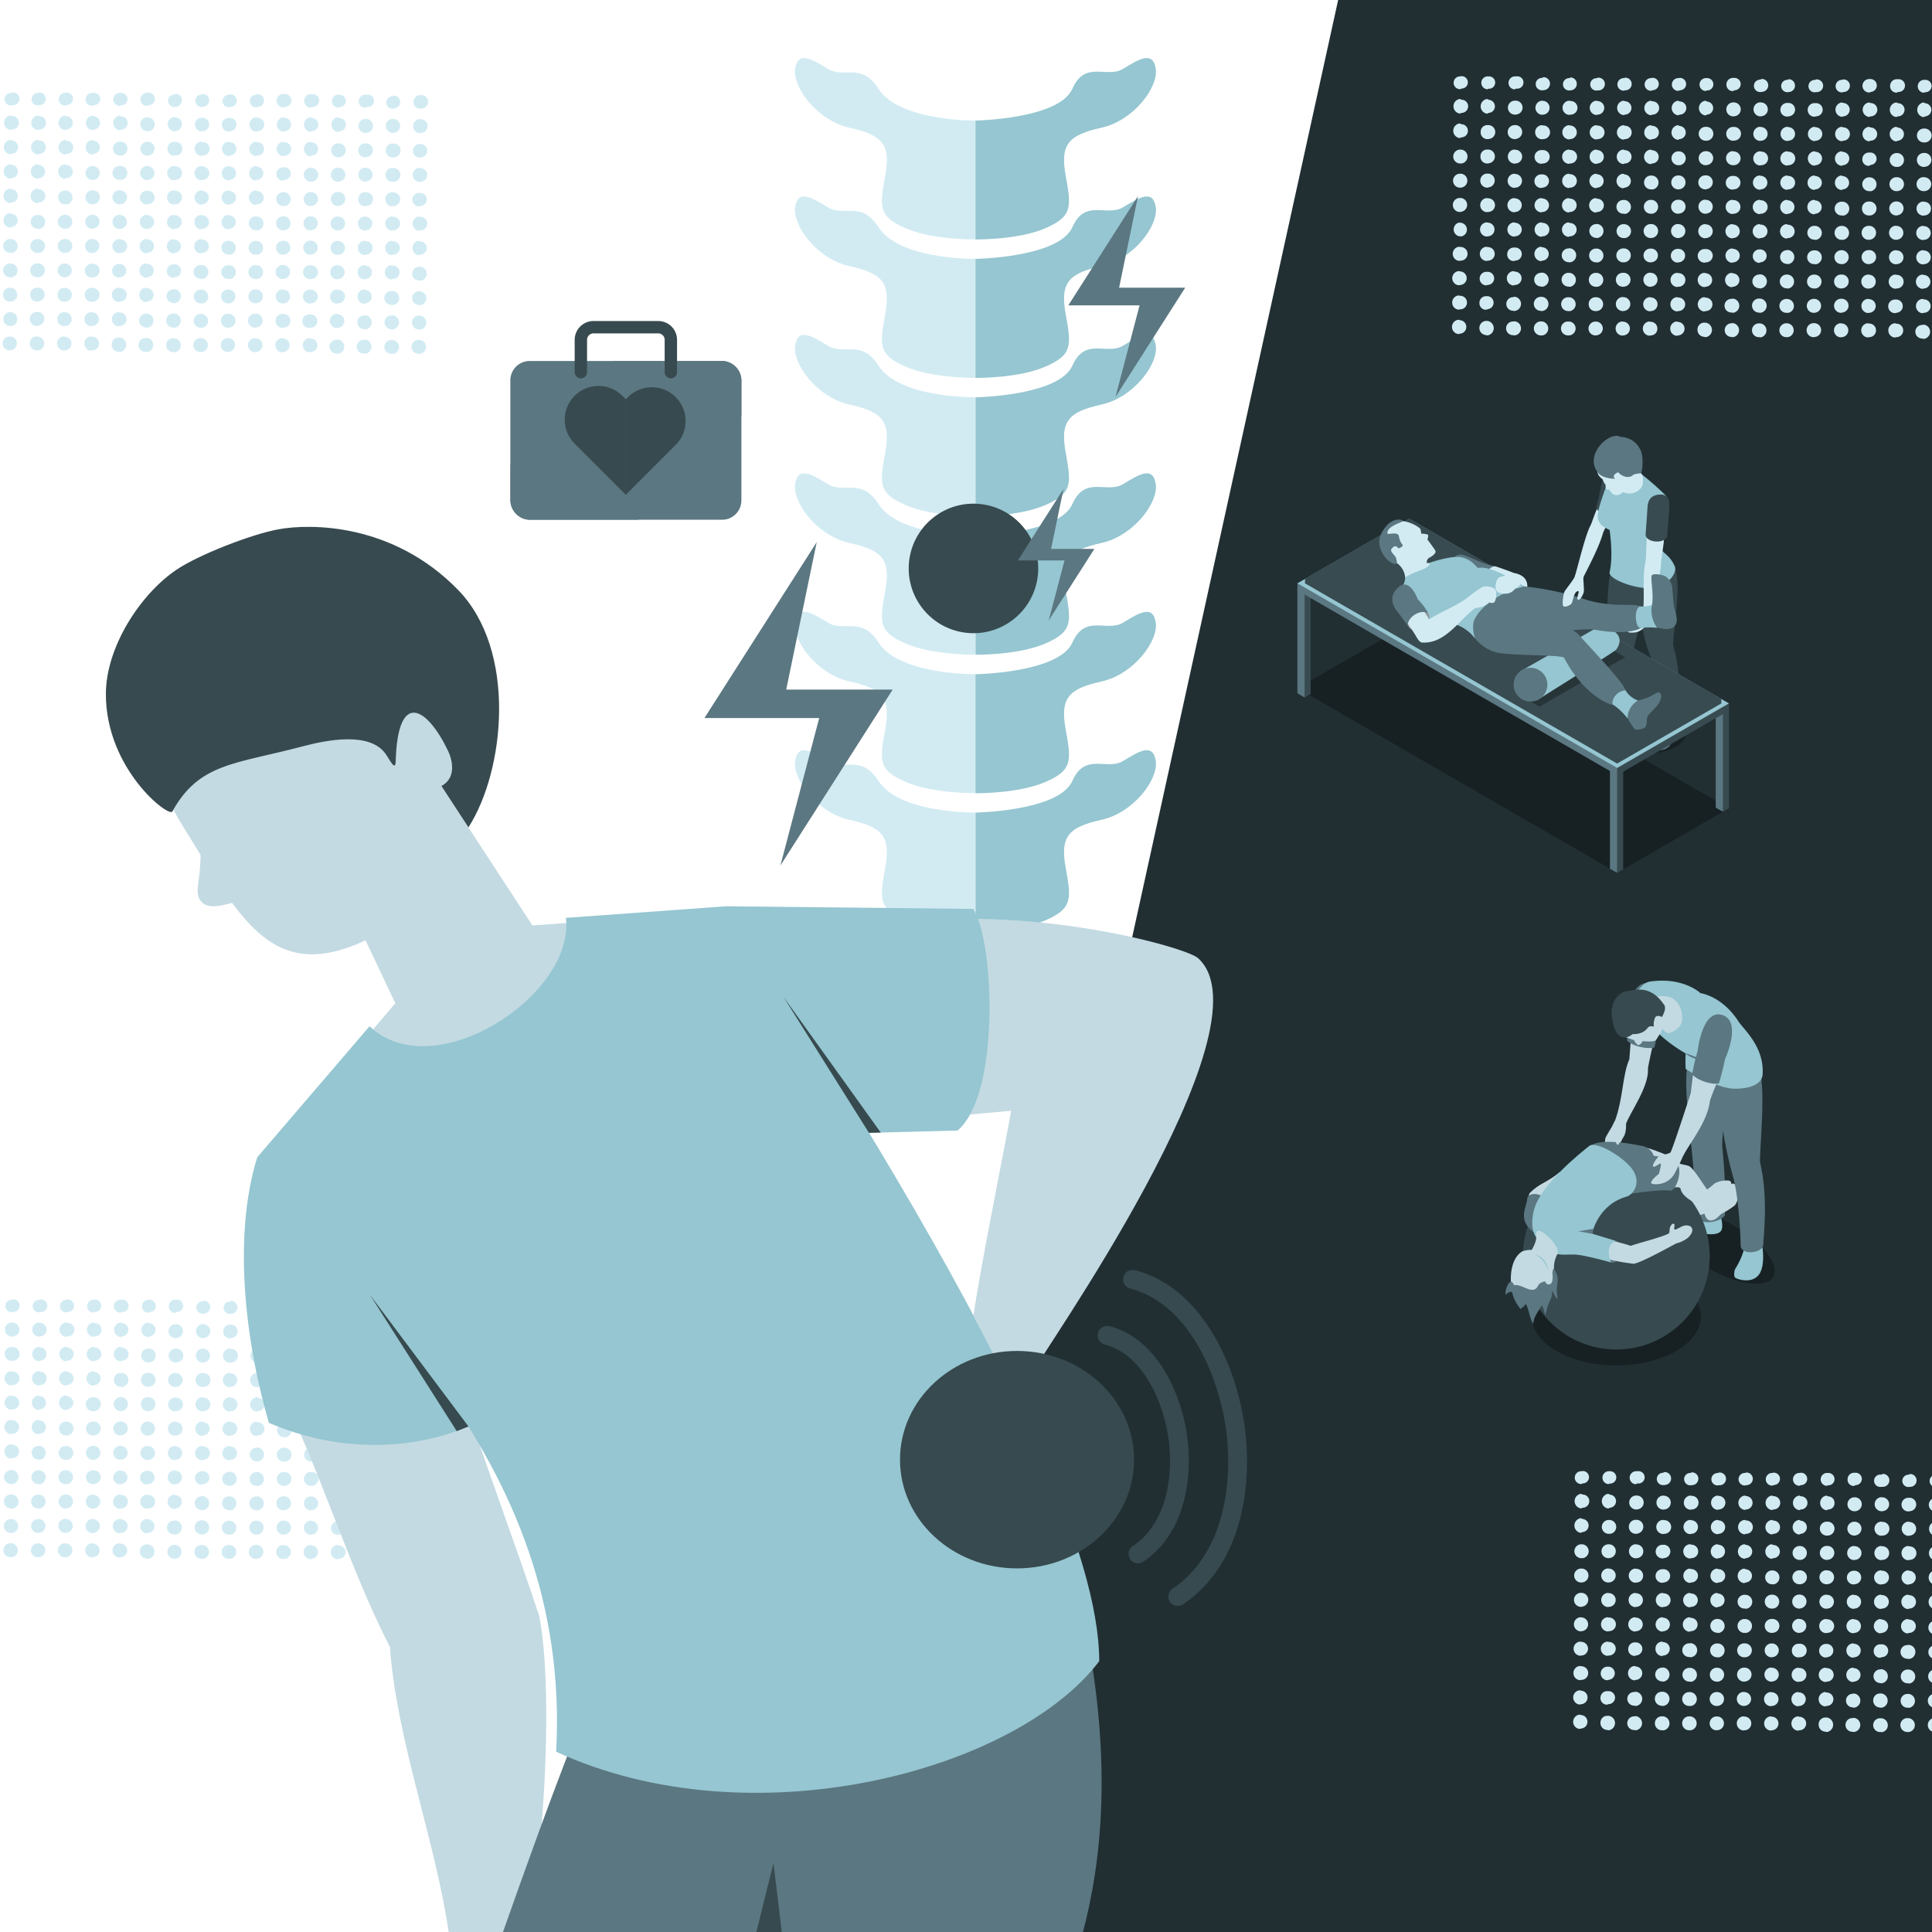 <svg id="Layer_1" data-name="Layer 1" xmlns="http://www.w3.org/2000/svg" viewBox="0 0 625 625"><defs><style>.cls-1,.cls-8{fill:#95c6d1;}.cls-2{fill:#d2ebf3;}.cls-3,.cls-9{fill:#374a4f;}.cls-4,.cls-7{fill:#5b7781;}.cls-5{fill:#212f33;}.cls-15,.cls-6{fill:#c3dae2;}.cls-6,.cls-7,.cls-8,.cls-9{fill-rule:evenodd;}.cls-10{fill:none;stroke:#374a4f;stroke-linecap:round;stroke-linejoin:round;stroke-width:4px;}.cls-11{fill:#010101;opacity:0.3;}.cls-12{fill:#14a9a0;}.cls-13{fill:#384b51;}.cls-14{fill:#939599;}</style></defs><path class="cls-1" d="M338.13,297.75c8.79-3.81,8.5-6.74,6.62-17s1-13.19,11.55-15.53,18.47-13.19,17.59-19.05-5.28-3.23-10.56,0-12.25-2.93-16.41,6.44c-4.36,9.84-31.36,10.26-31.36,10.26v38.49S329.33,301.56,338.13,297.75Z"/><path class="cls-2" d="M284.19,252.61c-5.5-8.65-11.14-3.22-16.41-6.44s-9.67-5.87-10.55,0,7,16.7,17.58,19.05,13.42,5.27,11.55,15.53-2.17,13.19,6.63,17,22.57,3.61,22.57,3.61V262.87S290.93,263.21,284.19,252.61Z"/><path class="cls-2" d="M284.19,207.83c-5.5-8.65-11.14-3.22-16.41-6.45s-9.67-5.86-10.55,0,7,16.71,17.58,19.06,13.42,5.27,11.55,15.53-2.17,13.19,6.63,17,22.57,3.61,22.57,3.61V218.09S290.93,218.43,284.19,207.83Z"/><path class="cls-1" d="M338.13,253c8.79-3.81,8.5-6.74,6.62-17s1-13.19,11.55-15.53,18.47-13.19,17.59-19.06-5.28-3.22-10.56,0-12.25-2.92-16.41,6.45c-4.36,9.84-31.36,10.26-31.36,10.26v38.49S329.33,256.78,338.13,253Z"/><path class="cls-1" d="M338.13,208.19c8.79-3.81,8.5-6.74,6.62-17s1-13.19,11.55-15.53,18.47-13.19,17.59-19.06-5.28-3.22-10.56,0-12.25-2.92-16.41,6.45c-4.36,9.84-31.36,10.26-31.36,10.26V211.8S329.33,212,338.13,208.19Z"/><path class="cls-2" d="M284.19,163.05c-5.5-8.65-11.14-3.22-16.41-6.45s-9.67-5.86-10.55,0,7,16.71,17.58,19.06,13.42,5.27,11.55,15.53-2.17,13.19,6.63,17,22.57,3.61,22.57,3.61V173.31S290.93,173.65,284.19,163.05Z"/><path class="cls-1" d="M338.13,163.41c8.79-3.81,8.5-6.74,6.62-17s1-13.19,11.55-15.53,18.47-13.19,17.59-19.06-5.28-3.22-10.56,0-12.25-2.92-16.41,6.45c-4.36,9.84-31.36,10.26-31.36,10.26V167S329.33,167.22,338.13,163.41Z"/><path class="cls-2" d="M284.19,118.27c-5.5-8.65-11.14-3.22-16.41-6.45s-9.67-5.86-10.55,0,7,16.71,17.58,19.06,13.42,5.27,11.55,15.53-2.17,13.19,6.63,17S315.56,167,315.56,167V128.53S290.93,128.87,284.19,118.27Z"/><path class="cls-2" d="M284.19,73.49c-5.5-8.65-11.14-3.22-16.41-6.45s-9.67-5.86-10.55,0,7,16.71,17.58,19.06,13.42,5.27,11.55,15.53-2.17,13.19,6.63,17,22.57,3.61,22.57,3.61V83.75S290.93,84.09,284.19,73.49Z"/><path class="cls-1" d="M356.3,86.1c10.55-2.35,18.47-13.19,17.59-19.06s-5.28-3.22-10.56,0-12.25-2.92-16.41,6.45c-4.36,9.84-31.36,10.26-31.36,10.26v38.49s13.77.2,22.57-3.61,8.5-6.74,6.62-17S345.75,88.44,356.3,86.1Z"/><path class="cls-2" d="M284.19,28.71c-5.5-8.65-11.14-3.22-16.41-6.45s-9.67-5.86-10.55,0,7,16.71,17.58,19.06,13.42,5.27,11.55,15.53S284.19,70,293,73.85s22.57,3.61,22.57,3.61V39S290.93,39.31,284.19,28.71Z"/><path class="cls-1" d="M338.13,73.85c8.79-3.81,8.5-6.74,6.62-17s1-13.19,11.55-15.53,18.47-13.19,17.59-19.06-5.28-3.22-10.56,0-12.25-2.92-16.41,6.45C342.56,38.55,315.56,39,315.56,39V77.46S329.33,77.66,338.13,73.85Z"/><circle class="cls-3" cx="314.89" cy="183.87" r="20.95" transform="translate(84.59 466.58) rotate(-81.11)"/><polygon class="cls-4" points="354.03 177.56 340.03 177.56 344.04 158.16 329.28 181.3 344.37 181.3 339.27 200.7 354.03 177.56"/><polygon class="cls-4" points="383.41 93.07 362.03 93.07 368.15 63.43 345.6 98.79 368.65 98.79 360.86 128.42 383.41 93.07"/><polygon class="cls-4" points="288.78 223.08 254.34 223.08 264.21 175.37 227.89 232.28 265.01 232.28 252.46 279.99 288.78 223.08"/><path class="cls-2" d="M136.32,35.15l-.54.05a2.23,2.23,0,0,1,0-4.44h.52a2.19,2.19,0,0,1,0,4.38Zm-8.83,0-.53,0a2,2,0,1,1,0-4l.54-.25a2.1,2.1,0,0,1,0,4.19Zm-8.82-.56-.54.26a2.1,2.1,0,0,1,0-4.2h.53a2,2,0,1,1,0,3.94Zm-8.83,0-.53.23a2.09,2.09,0,0,1,0-4.17l.54,0a2,2,0,1,1,0,4Zm-8.82,0-.54.19a2.08,2.08,0,0,1-2.06-2.16,2.13,2.13,0,0,1,2.1-2.17l.52,0a2.06,2.06,0,1,1,0,4.11Zm-8.82,0-.54.16a2.18,2.18,0,0,1,0-4.36l.52,0a2.09,2.09,0,0,1,0,4.18Zm-8.83,0-.53.12a2,2,0,1,1,0-4.06l.54-.14a2,2,0,1,1,0,4.08Zm-8.82,0-.54.09a2,2,0,1,1,0-4l.53-.18a2.06,2.06,0,1,1,0,4.12Zm-8.83,0-.53,0a2,2,0,1,1,0-4l.54-.21a2.08,2.08,0,0,1,0,4.15Zm-8.82,0-.54,0a2,2,0,1,1,0-4l.53-.25a2.1,2.1,0,0,1,0,4.19ZM48.07,34l-.53.27a2,2,0,0,1-2.06-2.12A2.11,2.11,0,0,1,47.57,30l.52,0a2,2,0,1,1,0,4Zm-8.82,0-.54.23a2.08,2.08,0,0,1,0-4.16l.54,0a2,2,0,1,1,0,4Zm-8.82,0-.54.2a2.07,2.07,0,1,1,0-4.13l.53-.07a2,2,0,1,1,0,4ZM21.6,34l-.53.17a2.05,2.05,0,1,1,0-4.1l.54-.11a2,2,0,1,1,0,4Zm-8.82,0-.54.13a2,2,0,1,1,0-4.06l.53-.14a2,2,0,1,1,0,4.07ZM4,34l-.53.1a2,2,0,1,1,0-4L4,29.91A2.06,2.06,0,1,1,4,34Zm-8.82,0-.54.06a2,2,0,0,1-2.06-2,2,2,0,0,1,2.08-2l.54-.21A2,2,0,0,1-2.79,32,2,2,0,0,1-4.87,34Zm-8.82,0-.54,0a2,2,0,0,1-2.06-2,1.94,1.94,0,0,1,2.08-2l.53-.25A2,2,0,0,1-11.62,32,2,2,0,0,1-13.69,34Zm-8.83-.56s-.53.27-.53.27a2,2,0,0,1-2.06-2.12A2,2,0,0,1-23,29.52h.54a1.93,1.93,0,0,1,2.06,2A1.94,1.94,0,0,1-22.52,33.46Zm-8.82,0-.54.23a2,2,0,0,1-2.06-2.1,2,2,0,0,1,2.08-2.07l.53,0a1.94,1.94,0,0,1,2.06,2A1.94,1.94,0,0,1-31.34,33.46Zm-8.83,0-.53.2a2,2,0,0,1-2.06-2.09,2,2,0,0,1,2.07-2.05l.54-.06a2,2,0,0,1,2.06,2A2,2,0,0,1-40.17,33.46Z"/><path class="cls-2" d="M136.26,43l-.53.08a2.3,2.3,0,0,1,0-4.58l.54.09a2.21,2.21,0,0,1,0,4.41Zm-8.82,0-.54,0a2.28,2.28,0,0,1,0-4.54l.53.06a2.23,2.23,0,0,1,0,4.44Zm-8.83,0h-.53a2.26,2.26,0,0,1,0-4.51l.54,0a2.25,2.25,0,0,1,0,4.48Zm-8.82-.56-.53.25a2.4,2.4,0,0,1,0-4.75l.53.26a2.12,2.12,0,0,1,0,4.24Zm-8.82,0-.54.21a2.37,2.37,0,0,1,0-4.71l.53.23a2.14,2.14,0,0,1,0,4.27Zm-8.83,0-.53.18a2.36,2.36,0,0,1,0-4.68l.54.19a2.16,2.16,0,0,1,0,4.31Zm-8.82,0-.54.15a2.34,2.34,0,0,1,0-4.65l.53.16a2.17,2.17,0,0,1,0,4.34Zm-8.83,0-.53.11a2.2,2.2,0,0,1,0-4.4l.52,0a2.14,2.14,0,0,1,0,4.27Zm-8.82,0-.54.08a2.22,2.22,0,0,1,0-4.43l.51,0a2.17,2.17,0,0,1,0,4.33Zm-8.82,0-.54,0a2.28,2.28,0,0,1,0-4.54l.53.06a2.23,2.23,0,0,1,0,4.44Zm-8.83,0h-.53a2.26,2.26,0,0,1,0-4.51L48,38a2.25,2.25,0,0,1,0,4.48ZM39.2,41.9l-.54.25a2.4,2.4,0,0,1,0-4.75l.53.26a2.12,2.12,0,0,1,0,4.24Zm-8.83,0-.53.21a2.38,2.38,0,0,1,0-4.71l.54.23a2.14,2.14,0,0,1,0,4.27Zm-8.82,0-.54.18a2.36,2.36,0,0,1,0-4.68l.53.19a2.16,2.16,0,0,1,0,4.31Zm-8.83,0-.53.15a2.34,2.34,0,0,1,0-4.65l.54.16a2.17,2.17,0,0,1,0,4.34Zm-8.82,0L3.37,42a2.32,2.32,0,0,1,0-4.61l.53.12a2.19,2.19,0,0,1,0,4.38Zm-8.82,0-.54.07a2.2,2.2,0,0,1-2.06-2.3A2.21,2.21,0,0,1-5.44,37.4l.53.09a2.13,2.13,0,0,1,2.06,2.22A2.13,2.13,0,0,1-4.92,41.9Zm-8.83,0-.53,0a2.19,2.19,0,0,1-2.06-2.29,2.18,2.18,0,0,1,2.07-2.25l.54.05a2.15,2.15,0,0,1,2.06,2.24A2.15,2.15,0,0,1-13.75,41.9Zm-8.82,0h-.54a2.17,2.17,0,0,1-2.06-2.27,2.17,2.17,0,0,1,2.08-2.23l.53,0a2.16,2.16,0,0,1,2.06,2.26A2.16,2.16,0,0,1-22.57,41.9Zm-8.83-.57-.53.26A2.29,2.29,0,0,1-34,39.2a2.29,2.29,0,0,1,2.07-2.37s.54.27.54.27a2.06,2.06,0,0,1,2.06,2.13A2.05,2.05,0,0,1-31.4,41.33Zm-8.82,0-.54.22a2.28,2.28,0,0,1-2.06-2.37,2.28,2.28,0,0,1,2.08-2.35l.54.24a2.08,2.08,0,0,1,2.06,2.15A2.07,2.07,0,0,1-40.22,41.33Z"/><path class="cls-2" d="M136.21,50.89l-.54.1a2.21,2.21,0,0,1,0-4.41l.52,0a2.15,2.15,0,0,1,0,4.29Zm-8.83,0-.53.07a2.3,2.3,0,0,1,0-4.57l.54.08a2.21,2.21,0,0,1,0,4.42Zm-8.82,0-.54,0a2.27,2.27,0,0,1,0-4.53l.54,0a2.23,2.23,0,0,1,0,4.45Zm-8.82,0h-.54a2.26,2.26,0,0,1,0-4.5h.53a2.25,2.25,0,0,1,0,4.49Zm-8.83-.56-.53.24a2.39,2.39,0,0,1,0-4.74l.54.25a2.13,2.13,0,0,1,0,4.25Zm-8.82,0-.54.2a2.37,2.37,0,0,1,0-4.7l.53.22a2.14,2.14,0,0,1,0,4.28Zm-8.83,0-.53.17a2.35,2.35,0,0,1,0-4.67l.54.18a2.16,2.16,0,0,1,0,4.32Zm-8.82,0-.53.14a2.33,2.33,0,0,1,0-4.64l.53.15a2.18,2.18,0,0,1,0,4.35Zm-8.82,0-.54.1a2.31,2.31,0,0,1,0-4.6l.53.12a2.19,2.19,0,0,1,0,4.38Zm-8.83,0-.53.06a2.29,2.29,0,0,1,0-4.56l.54.08a2.21,2.21,0,0,1,0,4.42Zm-8.82,0-.54,0a2.24,2.24,0,0,1,0-4.46H48a2.22,2.22,0,0,1,0,4.42Zm-8.83,0h-.53a2.26,2.26,0,0,1,0-4.5h.54a2.25,2.25,0,0,1,0,4.49Zm-8.82-.56-.53.24a2.39,2.39,0,0,1,0-4.74l.53.25a2.13,2.13,0,0,1,0,4.25Zm-8.83,0L21,50a2.37,2.37,0,0,1,0-4.7l.54.22a2.14,2.14,0,0,1,0,4.28Zm-8.82,0-.53.17a2.35,2.35,0,0,1,0-4.67l.53.18a2.16,2.16,0,0,1,0,4.32Zm-8.82,0-.54.13a2.33,2.33,0,0,1,0-4.63l.53.15a2.18,2.18,0,0,1,0,4.35Zm-8.83,0-.53.1a2.22,2.22,0,0,1-2.06-2.32A2.21,2.21,0,0,1-5.5,45.27l.54.11A2.13,2.13,0,0,1-2.9,47.59,2.12,2.12,0,0,1-5,49.77Zm-8.82,0-.54.06a2.19,2.19,0,0,1-2.06-2.29,2.2,2.2,0,0,1,2.08-2.27l.53.08a2.13,2.13,0,0,1,2.06,2.22A2.12,2.12,0,0,1-13.8,49.77Zm-8.83,0-.53,0a2.18,2.18,0,0,1-2.06-2.28,2.19,2.19,0,0,1,2.07-2.25l.54,0a2.15,2.15,0,0,1,2.06,2.25A2.15,2.15,0,0,1-22.63,49.77Zm-8.82,0H-32A2.18,2.18,0,0,1-34,47.51,2.15,2.15,0,0,1-32,45.28h.52a2.18,2.18,0,0,1,2.07,2.26A2.17,2.17,0,0,1-31.45,49.77Zm-8.82-.56-.54.24a2.29,2.29,0,0,1-2.06-2.39,2.29,2.29,0,0,1,2.08-2.35l.53.25A2.06,2.06,0,0,1-38.2,47.1,2.06,2.06,0,0,1-40.27,49.21Z"/><path class="cls-2" d="M136.15,58.77l-.53.12a2.32,2.32,0,0,1,0-4.62l.54.13a2.19,2.19,0,0,1,0,4.37Zm-8.82,0-.53.08a2.3,2.3,0,0,1,0-4.58l.54.1a2.2,2.2,0,0,1,0,4.4Zm-8.82,0-.54,0a2.29,2.29,0,0,1,0-4.55l.53.06a2.23,2.23,0,0,1,0,4.44Zm-8.83,0h-.53a2.26,2.26,0,0,1,0-4.51l.54,0a2.25,2.25,0,0,1,0,4.48Zm-8.82,0-.54,0a2.25,2.25,0,0,1,0-4.48h.53a2.26,2.26,0,0,1,0,4.51ZM92,58.2l-.53.23a2.06,2.06,0,0,1-2.06-2.14,2.13,2.13,0,0,1,2.09-2.17l.52,0a2,2,0,1,1,0,4.05Zm-8.82,0-.54.19a2.36,2.36,0,0,1,0-4.68l.54.2a2.15,2.15,0,0,1,0,4.29Zm-8.82,0-.54.16a2.34,2.34,0,0,1,0-4.65l.53.16a2.17,2.17,0,0,1,0,4.33Zm-8.83,0-.53.12a2.32,2.32,0,0,1,0-4.61l.54.13a2.18,2.18,0,0,1,0,4.36Zm-8.82,0-.54.09a2.3,2.3,0,0,1,0-4.58l.53.09a2.2,2.2,0,0,1,0,4.4Zm-8.83,0-.53.06a2.29,2.29,0,0,1,0-4.55l.54.06a2.22,2.22,0,0,1,0,4.43Zm-8.82,0-.54,0a2.26,2.26,0,0,1,0-4.51l.53,0A2.16,2.16,0,0,1,41.16,56,2.14,2.14,0,0,1,39.09,58.2Zm-8.82,0h-.54a2.25,2.25,0,0,1,0-4.48h.53a2.26,2.26,0,0,1,0,4.5Zm-8.83-.56-.53.23a2.39,2.39,0,0,1,0-4.73l.54.24a2.13,2.13,0,0,1,0,4.26Zm-8.82,0-.54.19a2.36,2.36,0,0,1,0-4.69l.53.21a2.15,2.15,0,0,1,0,4.29Zm-8.83,0-.53.16a2.35,2.35,0,0,1,0-4.66l.54.17a2.17,2.17,0,0,1,0,4.33Zm-8.82,0-.54.12a2.23,2.23,0,0,1-2.06-2.32,2.23,2.23,0,0,1,2.08-2.3l.53.14A2.11,2.11,0,0,1-3,55.48,2.1,2.1,0,0,1-5,57.64Zm-8.83,0-.53.09a2.12,2.12,0,0,1-2.06-2.21,2.14,2.14,0,0,1,2.09-2.21l.52,0a2.09,2.09,0,0,1,2.06,2.17A2.09,2.09,0,0,1-13.86,57.64Zm-8.82,0-.54,0a2.2,2.2,0,0,1-2.06-2.29,2.2,2.2,0,0,1,2.08-2.26l.54.07a2.16,2.16,0,0,1,2.06,2.23A2.14,2.14,0,0,1-22.68,57.64Zm-8.82,0-.54,0a2.16,2.16,0,0,1-2.06-2.25A2.15,2.15,0,0,1-32,53.19h.52a2.15,2.15,0,0,1,2.06,2.24A2.14,2.14,0,0,1-31.5,57.64Zm-8.83,0-.53,0a2.16,2.16,0,0,1-2.06-2.25,2.15,2.15,0,0,1,2.07-2.23h.54a2.18,2.18,0,0,1,2.06,2.27A2.17,2.17,0,0,1-40.33,57.64Z"/><path class="cls-2" d="M136.1,66.64l-.53.14a2.19,2.19,0,0,1,0-4.38l.51,0a2.11,2.11,0,0,1,0,4.21Zm-8.82,0-.54.1a2.31,2.31,0,0,1,0-4.6l.53.12a2.19,2.19,0,0,1,0,4.38Zm-8.83,0-.53.07a2.3,2.3,0,0,1,0-4.57l.54.08a2.21,2.21,0,0,1,0,4.42Zm-8.82,0-.53,0a2.28,2.28,0,0,1,0-4.54l.53,0a2.23,2.23,0,0,1,0,4.45Zm-8.83,0h-.53a2.26,2.26,0,0,1,0-4.5l.54,0a2.25,2.25,0,0,1,0,4.48Zm-8.82,0-.53,0a2.24,2.24,0,0,1,0-4.47l.53,0a2.27,2.27,0,0,1,0,4.52Zm-8.82-.56-.54.21a2.37,2.37,0,0,1,0-4.71l.53.22a2.14,2.14,0,0,1,0,4.28Zm-8.83,0-.53.17a2.35,2.35,0,0,1,0-4.67l.54.19a2.16,2.16,0,0,1,0,4.31Zm-8.82,0-.54.14a2.34,2.34,0,0,1,0-4.64l.53.15a2.18,2.18,0,0,1,0,4.35Zm-8.83,0-.53.1a2.31,2.31,0,0,1,0-4.6l.54.12a2.19,2.19,0,0,1,0,4.38Zm-8.82,0-.53.07a2.22,2.22,0,0,1,0-4.43l.52,0a2.17,2.17,0,0,1,0,4.34Zm-8.82,0-.54,0a2.27,2.27,0,0,1,0-4.53l.53.05a2.23,2.23,0,0,1,0,4.45Zm-8.83,0h-.53a2.26,2.26,0,0,1,0-4.5h.54a2.25,2.25,0,0,1,0,4.49Zm-8.82,0-.54,0a2.24,2.24,0,0,1,0-4.46l.53,0a2.27,2.27,0,0,1,0,4.52Zm-8.83-.56-.53.21A2.38,2.38,0,0,1,12,61l.54.22a2.14,2.14,0,0,1,0,4.28Zm-8.82,0-.53.17a2.35,2.35,0,0,1,0-4.67l.53.19a2.16,2.16,0,0,1,0,4.31Zm-8.83,0-.53.14a2.24,2.24,0,0,1-2.06-2.34A2.24,2.24,0,0,1-5.61,61l.54.15A2.1,2.1,0,0,1-3,63.36,2.11,2.11,0,0,1-5.09,65.52Zm-8.82,0-.53.1a2.12,2.12,0,0,1-2.07-2.2,2.15,2.15,0,0,1,2.1-2.2l.51,0a2.09,2.09,0,0,1,2.07,2.15A2.08,2.08,0,0,1-13.91,65.52Zm-8.82,0-.54.07a2.21,2.21,0,0,1-2.06-2.3A2.2,2.2,0,0,1-23.25,61l.53.08a2.14,2.14,0,0,1,2.06,2.23A2.13,2.13,0,0,1-22.73,65.52Zm-8.83,0-.53,0a2.18,2.18,0,0,1-2.06-2.28A2.18,2.18,0,0,1-32.08,61l.54,0a2.15,2.15,0,0,1,2.06,2.24A2.15,2.15,0,0,1-31.56,65.52Zm-8.82,0h-.54A2.18,2.18,0,0,1-43,63.25,2.17,2.17,0,0,1-40.9,61h.53a2.16,2.16,0,0,1,2.06,2.26A2.16,2.16,0,0,1-40.38,65.52Z"/><path class="cls-2" d="M136.05,74.51l-.54.16a2.35,2.35,0,0,1,0-4.66l.53.18a2.16,2.16,0,0,1,0,4.32Zm-8.83,0-.53.13a2.33,2.33,0,0,1,0-4.63l.54.14a2.18,2.18,0,0,1,0,4.36Zm-8.82,0-.54.09a2.31,2.31,0,0,1,0-4.59l.53.11a2.2,2.2,0,0,1,0,4.39Zm-8.82,0-.54.06a2.29,2.29,0,0,1,0-4.56l.53.07a2.22,2.22,0,0,1,0,4.43Zm-8.83,0-.53,0a2.27,2.27,0,0,1,0-4.52l.54,0a2.24,2.24,0,0,1,0,4.46Zm-8.82,0h-.54a2.17,2.17,0,0,1-2.06-2.26A2.14,2.14,0,0,1,91.42,70h.52a2.26,2.26,0,0,1,0,4.5Zm-8.83,0-.53-.05a2.23,2.23,0,0,1,0-4.45l.54,0a2.27,2.27,0,0,1,0,4.53ZM74.28,74l-.54.2a2.37,2.37,0,0,1,0-4.7l.53.21a2.15,2.15,0,0,1,0,4.29Zm-8.83,0-.53.16a2.35,2.35,0,0,1,0-4.66l.54.18a2.16,2.16,0,0,1,0,4.32Zm-8.82,0-.54.13a2.33,2.33,0,0,1,0-4.63l.54.14a2.18,2.18,0,0,1,0,4.36Zm-8.82,0-.54.09a2.31,2.31,0,0,1,0-4.59l.53.11a2.2,2.2,0,0,1,0,4.39ZM39,74l-.53.06a2.29,2.29,0,0,1,0-4.56l.54.07A2.22,2.22,0,0,1,39,74Zm-8.82,0-.54,0a2.27,2.27,0,0,1,0-4.52l.53,0a2.24,2.24,0,0,1,0,4.46Zm-8.83,0H20.8a2.25,2.25,0,0,1,0-4.49h.54a2.26,2.26,0,0,1,0,4.5Zm-8.82,0-.53,0a2.23,2.23,0,0,1,0-4.45l.53,0a2.27,2.27,0,0,1,0,4.53Zm-8.82-.56-.54.2a2.37,2.37,0,0,1,0-4.7l.53.21a2.15,2.15,0,0,1,0,4.29Zm-8.83,0-.53.16A2.25,2.25,0,0,1-7.73,71.2a2.23,2.23,0,0,1,2.07-2.31l.54.18a2.1,2.1,0,0,1,2.06,2.18A2.09,2.09,0,0,1-5.14,73.39Zm-8.82,0-.54.13a2.24,2.24,0,0,1-2.06-2.33,2.24,2.24,0,0,1,2.08-2.3l.53.14a2.11,2.11,0,0,1,2.06,2.2A2.1,2.1,0,0,1-14,73.39Zm-8.83,0-.53.09a2.21,2.21,0,0,1-2.06-2.31,2.21,2.21,0,0,1,2.07-2.28l.54.11a2.12,2.12,0,0,1,2.06,2.21A2.13,2.13,0,0,1-22.79,73.39Zm-8.82,0-.54.06a2.21,2.21,0,0,1-2.06-2.3,2.2,2.2,0,0,1,2.08-2.26l.53.07a2.14,2.14,0,0,1,2.06,2.23A2.13,2.13,0,0,1-31.61,73.39Zm-8.83,0-.53,0A2.18,2.18,0,0,1-43,71.13,2.18,2.18,0,0,1-41,68.89l.54,0a2.15,2.15,0,0,1,2.06,2.25A2.15,2.15,0,0,1-40.44,73.39Z"/><path class="cls-2" d="M136,82.39l-.53.18a2.36,2.36,0,0,1,0-4.68l.54.19a2.16,2.16,0,0,1,0,4.31Zm-8.82,0-.54.14a2.34,2.34,0,0,1,0-4.64l.54.16a2.17,2.17,0,0,1,0,4.34Zm-8.82,0-.54.11a2.32,2.32,0,0,1,0-4.61l.53.12a2.19,2.19,0,0,1,0,4.38Zm-8.83,0-.53.07a2.3,2.3,0,0,1,0-4.57l.54.09a2.21,2.21,0,0,1,0,4.41Zm-8.82,0-.54,0a2.28,2.28,0,0,1,0-4.54l.53,0a2.23,2.23,0,0,1,0,4.45Zm-8.83,0h-.53a2.26,2.26,0,0,1,0-4.5l.54,0a2.25,2.25,0,0,1,0,4.48Zm-8.82,0-.54,0a2.24,2.24,0,0,1,0-4.47l.53,0a2.27,2.27,0,0,1,0,4.52Zm-8.83,0-.53-.07a2.22,2.22,0,0,1,0-4.43l.54,0a2.29,2.29,0,0,1,0,4.55Zm-8.82-.57-.54.19a2.36,2.36,0,0,1,0-4.68l.54.19a2.15,2.15,0,0,1,0,4.3Zm-8.82,0L56,82a2.34,2.34,0,0,1,0-4.64l.53.16a2.17,2.17,0,0,1,0,4.33Zm-8.83,0-.53.12a2.32,2.32,0,0,1,0-4.61l.54.12a2.19,2.19,0,0,1,0,4.37Zm-8.82,0-.54.08a2.3,2.3,0,0,1,0-4.57l.53.09a2.2,2.2,0,0,1,0,4.4Zm-8.83,0-.53.05a2.28,2.28,0,0,1,0-4.54l.54,0a2.23,2.23,0,0,1,0,4.44Zm-8.82,0h-.54a2.26,2.26,0,0,1,0-4.5l.54,0a2.24,2.24,0,0,1,0,4.47Zm-8.82,0-.54,0a2.24,2.24,0,0,1,0-4.47l.53,0a2.26,2.26,0,0,1,0,4.51Zm-8.83,0-.53-.06a2.22,2.22,0,0,1,0-4.43l.54,0a2.28,2.28,0,0,1,0,4.54Zm-8.82-.56-.54.19a2.26,2.26,0,0,1-2.06-2.36,2.27,2.27,0,0,1,2.08-2.33l.53.2a2.08,2.08,0,0,1,2.06,2.17A2.08,2.08,0,0,1-5.19,81.26Zm-8.83,0-.53.15a2.24,2.24,0,0,1-2.06-2.34,2.24,2.24,0,0,1,2.07-2.31l.54.17a2.1,2.1,0,0,1,2.06,2.18A2.1,2.1,0,0,1-14,81.26Zm-8.82,0-.54.12a2.24,2.24,0,0,1-2.06-2.33,2.23,2.23,0,0,1,2.08-2.29l.53.13a2.12,2.12,0,0,1,2.06,2.21A2.1,2.1,0,0,1-22.84,81.26Zm-8.83,0-.53.08A2.2,2.2,0,0,1-34.26,79a2.21,2.21,0,0,1,2.08-2.28l.53.1a2.13,2.13,0,0,1,2.06,2.22A2.13,2.13,0,0,1-31.67,81.26Zm-8.82,0-.54,0A2.2,2.2,0,0,1-43.09,79,2.2,2.2,0,0,1-41,76.76l.54.06a2.15,2.15,0,0,1,2.06,2.24A2.15,2.15,0,0,1-40.49,81.26Z"/><path class="cls-2" d="M135.94,90.82l-.53-.07a2.22,2.22,0,0,1,0-4.43l.53-.06a2.29,2.29,0,0,1,0,4.56Zm-8.82-.56-.54.17a2.35,2.35,0,0,1,0-4.67l.53.18a2.16,2.16,0,0,1,0,4.32Zm-8.83,0-.53.13a2.33,2.33,0,0,1,0-4.63l.54.15a2.18,2.18,0,0,1,0,4.35Zm-8.82,0-.54.1a2.31,2.31,0,0,1,0-4.6l.53.11a2.2,2.2,0,0,1,0,4.39Zm-8.83,0-.53.06a2.29,2.29,0,0,1,0-4.56l.54.08a2.21,2.21,0,0,1,0,4.42Zm-8.82,0-.53,0a2.27,2.27,0,0,1,0-4.53l.53,0a2.24,2.24,0,0,1,0,4.46Zm-8.82,0h-.54a2.25,2.25,0,0,1,0-4.49H83a2.25,2.25,0,0,1,0,4.49Zm-8.83,0-.53,0a2.24,2.24,0,0,1,0-4.46l.54,0a2.27,2.27,0,0,1,0,4.53Zm-8.82,0-.54-.08a2.21,2.21,0,0,1,0-4.42l.53-.06a2.29,2.29,0,0,1,0,4.56Zm-8.83-.56-.53.17a2.18,2.18,0,0,1,0-4.35l.52,0a2.08,2.08,0,0,1,0,4.16Zm-8.82,0-.54.13a2.33,2.33,0,0,1,0-4.63l.53.15a2.18,2.18,0,0,1,0,4.35Zm-8.83,0-.53.1a2.21,2.21,0,0,1,0-4.41l.52,0a2.15,2.15,0,0,1,0,4.29Zm-8.82,0-.54.06a2.22,2.22,0,0,1,0-4.43h.52a2.18,2.18,0,0,1,0,4.36Zm-8.82,0-.54,0a2.24,2.24,0,0,1,0-4.46h.52a2.22,2.22,0,0,1,0,4.42Zm-8.83,0h-.53a2.25,2.25,0,0,1,0-4.49h.54a2.25,2.25,0,0,1,0,4.49Zm-8.82,0-.54,0a2.24,2.24,0,0,1,0-4.46l.53,0a2.27,2.27,0,0,1,0,4.53Zm-8.83,0-.53-.08A2.13,2.13,0,0,1-7.84,87.4a2.13,2.13,0,0,1,2.07-2.2l.54-.06a2.2,2.2,0,0,1,2.06,2.29A2.2,2.2,0,0,1-5.25,89.7Zm-8.82-.56-.54.17A2.26,2.26,0,0,1-16.67,87a2.25,2.25,0,0,1,2.08-2.31l.54.18A2.1,2.1,0,0,1-12,87,2.09,2.09,0,0,1-14.07,89.14Zm-8.82,0-.54.13a2.1,2.1,0,0,1-2.06-2.18A2.13,2.13,0,0,1-23.4,84.9l.52,0A2,2,0,0,1-20.82,87,2,2,0,0,1-22.89,89.14Zm-8.83,0-.53.1a2.22,2.22,0,0,1-2.06-2.32,2.2,2.2,0,0,1,2.07-2.28l.53.11A2.13,2.13,0,0,1-29.64,87,2.13,2.13,0,0,1-31.72,89.14Zm-8.82,0-.54.06a2.2,2.2,0,0,1-2.06-2.3,2.2,2.2,0,0,1,2.08-2.26l.53.08a2.13,2.13,0,0,1,2.06,2.22A2.13,2.13,0,0,1-40.54,89.14Z"/><path class="cls-2" d="M135.89,98.7l-.54-.06a2.23,2.23,0,0,1,0-4.44l.53,0a2.29,2.29,0,0,1,0,4.55Zm-8.83,0-.53-.1a2.2,2.2,0,0,1,0-4.4l.54-.08a2.3,2.3,0,0,1,0,4.58Zm-8.82-.57-.54.16a2.35,2.35,0,0,1,0-4.66l.53.17a2.17,2.17,0,0,1,0,4.33Zm-8.83,0-.53.12a2.32,2.32,0,0,1,0-4.62l.54.14a2.18,2.18,0,0,1,0,4.36Zm-8.82,0-.54.09a2.31,2.31,0,0,1,0-4.59l.54.1a2.2,2.2,0,0,1,0,4.4Zm-8.82,0-.54.05a2.29,2.29,0,0,1,0-4.55l.53.07a2.22,2.22,0,0,1,0,4.43Zm-8.83,0-.53,0a2.27,2.27,0,0,1,0-4.52l.54,0a2.24,2.24,0,0,1,0,4.47Zm-8.82,0-.54,0a2.25,2.25,0,0,1,0-4.48h.53a2.26,2.26,0,0,1,0,4.5Zm-8.83,0-.53,0a2.23,2.23,0,0,1,0-4.45l.54,0a2.28,2.28,0,0,1,0,4.54Zm-8.82,0L55.93,98a2.21,2.21,0,0,1,0-4.41l.53-.07a2.3,2.3,0,0,1,0,4.57Zm-8.83-.56-.53.16a2.35,2.35,0,0,1,0-4.66l.54.17a2.17,2.17,0,0,1,0,4.33Zm-8.82,0-.54.12a2.32,2.32,0,0,1,0-4.62l.54.14a2.18,2.18,0,0,1,0,4.36Zm-8.82,0-.54.09a2.31,2.31,0,0,1,0-4.59l.53.1a2.2,2.2,0,0,1,0,4.4Zm-8.83,0-.53.05a2.29,2.29,0,0,1,0-4.55l.54.07a2.22,2.22,0,0,1,0,4.43Zm-8.82,0-.54,0a2.27,2.27,0,0,1,0-4.52l.53,0a2.24,2.24,0,0,1,0,4.47Zm-8.83,0-.53,0a2.25,2.25,0,0,1,0-4.48h.54a2.26,2.26,0,0,1,0,4.5Zm-8.82,0-.54,0A2.15,2.15,0,0,1-7.9,95.28a2.15,2.15,0,0,1,2.08-2.21l.54,0a2.2,2.2,0,0,1,2.06,2.29A2.19,2.19,0,0,1-5.3,97.57Zm-8.82,0-.54-.09a2.13,2.13,0,0,1-2.06-2.22,2.14,2.14,0,0,1,2.08-2.19l.53-.07A2.2,2.2,0,0,1-12,95.3,2.2,2.2,0,0,1-14.12,97.57ZM-22.95,97l-.53.16a2.25,2.25,0,0,1-2.06-2.35,2.23,2.23,0,0,1,2.07-2.31l.54.17a2.1,2.1,0,0,1,2.06,2.18A2.09,2.09,0,0,1-22.95,97Zm-8.82,0-.54.12a2.11,2.11,0,0,1-2.06-2.19,2.13,2.13,0,0,1,2.09-2.2l.52,0A2.06,2.06,0,0,1-29.7,94.9,2.05,2.05,0,0,1-31.77,97Zm-8.83,0-.53.09a2.22,2.22,0,0,1-2.06-2.31,2.2,2.2,0,0,1,2.07-2.28l.54.1a2.13,2.13,0,0,1,2.06,2.22A2.13,2.13,0,0,1-40.6,97Z"/><path class="cls-2" d="M135.83,106.57l-.53,0a2.24,2.24,0,0,1,0-4.46l.54,0a2.27,2.27,0,0,1,0,4.52Zm-8.82,0-.54-.07a2.22,2.22,0,0,1,0-4.43L127,102a2.29,2.29,0,0,1,0,4.56Zm-8.83,0-.53-.11a2.2,2.2,0,0,1,0-4.39l.54-.09a2.31,2.31,0,0,1,0,4.59Zm-8.82-.56-.53.14a2.33,2.33,0,0,1,0-4.64l.53.15a2.18,2.18,0,0,1,0,4.35Zm-8.82,0-.54.1a2.2,2.2,0,0,1,0-4.4l.52,0a2.14,2.14,0,0,1,0,4.28Zm-8.83,0-.53.07a2.3,2.3,0,0,1,0-4.57l.54.08a2.21,2.21,0,0,1,0,4.42Zm-8.82,0-.54,0a2.27,2.27,0,0,1,0-4.53l.53,0a2.23,2.23,0,0,1,0,4.45Zm-8.83,0h-.53a2.26,2.26,0,0,1,0-4.5h.54a2.25,2.25,0,0,1,0,4.49Zm-8.82,0-.54,0a2.24,2.24,0,0,1,0-4.46l.54,0a2.27,2.27,0,0,1,0,4.52Zm-8.82,0-.54-.07a2.19,2.19,0,0,1-2.06-2.29,2.16,2.16,0,0,1,2.09-2.24h.52a2.32,2.32,0,0,1,0,4.61Zm-8.83,0-.53-.11a2.2,2.2,0,0,1,0-4.39l.53-.09a2.31,2.31,0,0,1,0,4.59Zm-8.82-.57-.54.15a2.34,2.34,0,0,1,0-4.64l.53.15a2.17,2.17,0,0,1,0,4.34Zm-8.83,0-.53.11a2.31,2.31,0,0,1,0-4.6l.54.12a2.19,2.19,0,0,1,0,4.37Zm-8.82,0-.54.08a2.3,2.3,0,0,1,0-4.57l.53.08a2.14,2.14,0,0,1,2.06,2.23A2.11,2.11,0,0,1,21.12,105.44Zm-8.83,0-.53,0a2.27,2.27,0,0,1,0-4.53l.54,0a2.23,2.23,0,0,1,0,4.44Zm-8.82,0H2.94A2.25,2.25,0,0,1,3,101h.52a2.24,2.24,0,0,1,0,4.47Zm-8.82,0-.54,0a2.15,2.15,0,0,1-2.06-2.25A2.15,2.15,0,0,1-5.87,101l.53,0a2.18,2.18,0,0,1,2.06,2.27A2.17,2.17,0,0,1-5.35,105.44Zm-8.83,0-.53-.06a2.19,2.19,0,0,1-2.06-2.29,2.16,2.16,0,0,1,2.09-2.24h.52a2.23,2.23,0,0,1,2.06,2.32A2.22,2.22,0,0,1-14.18,105.44Zm-8.82,0-.54-.1a2.13,2.13,0,0,1-2.06-2.21A2.12,2.12,0,0,1-23.52,101l.53-.09a2.21,2.21,0,0,1,2.06,2.31A2.2,2.2,0,0,1-23,105.44Zm-8.83-.56-.53.15a2.1,2.1,0,0,1-2.06-2.19,2.13,2.13,0,0,1,2.09-2.18l.52,0a2,2,0,0,1,2.06,2.12A2,2,0,0,1-31.83,104.88Zm-8.82,0-.54.11a2.23,2.23,0,0,1-2.06-2.32,2.23,2.23,0,0,1,2.08-2.29l.54.13a2.12,2.12,0,0,1,2.06,2.2A2.12,2.12,0,0,1-40.65,104.88Z"/><path class="cls-2" d="M135.78,114.44h-.54a2.25,2.25,0,0,1,0-4.49h.53a2.26,2.26,0,0,1,0,4.5Zm-8.83,0-.53,0a2.23,2.23,0,0,1,0-4.45l.54,0a2.27,2.27,0,0,1,0,4.53Zm-8.82,0-.54-.08a2.21,2.21,0,0,1,0-4.42l.54-.07a2.3,2.3,0,0,1,0,4.57Zm-8.82,0-.54-.12a2.19,2.19,0,0,1,0-4.38l.53-.1a2.31,2.31,0,0,1,0,4.6Zm-8.83-.56L100,114a2.33,2.33,0,0,1,0-4.63l.54.14a2.18,2.18,0,0,1,0,4.36Zm-8.82,0-.54.09a2.31,2.31,0,0,1,0-4.59l.53.11a2.2,2.2,0,0,1,0,4.39Zm-8.83,0-.53.06a2.29,2.29,0,0,1,0-4.56l.54.07a2.22,2.22,0,0,1,0,4.43Zm-8.82,0-.53,0a2.27,2.27,0,0,1,0-4.52l.53,0a2.24,2.24,0,0,1,0,4.46Zm-8.82,0h-.54a2.25,2.25,0,0,1,0-4.49h.53a2.26,2.26,0,0,1,0,4.5Zm-8.83,0-.53,0a2.23,2.23,0,0,1,0-4.45l.54,0a2.27,2.27,0,0,1,0,4.53Zm-8.82,0L47,113.8a2.21,2.21,0,0,1,0-4.42l.53-.07a2.3,2.3,0,0,1,0,4.57Zm-8.83,0-.53-.12a2.21,2.21,0,0,1-2.06-2.31,2.16,2.16,0,0,1,2.09-2.25h.52a2.36,2.36,0,0,1,0,4.69Zm-8.82-.56-.54.13a2.33,2.33,0,0,1,0-4.63l.53.14a2.18,2.18,0,0,1,0,4.36Zm-8.83,0-.53.09a2.31,2.31,0,0,1,0-4.59l.54.11a2.2,2.2,0,0,1,0,4.39Zm-8.82,0-.53.06a2.29,2.29,0,0,1,0-4.56l.53.07a2.22,2.22,0,0,1,0,4.43Zm-8.82,0-.54,0a2.24,2.24,0,0,1,0-4.46h.52a2.22,2.22,0,0,1,0,4.43Zm-8.83,0h-.53A2.17,2.17,0,0,1-8,111.05a2.16,2.16,0,0,1,2.07-2.23h.54a2.18,2.18,0,0,1,2.06,2.27A2.17,2.17,0,0,1-5.41,113.32Zm-8.82,0-.54,0A2.19,2.19,0,0,1-16.83,111a2.18,2.18,0,0,1,2.09-2.24h.52a2.19,2.19,0,0,1,2.06,2.29A2.19,2.19,0,0,1-14.23,113.32Zm-8.83,0-.53-.08A2.14,2.14,0,0,1-25.65,111a2.13,2.13,0,0,1,2.07-2.19l.54-.07a2.2,2.2,0,0,1,2.06,2.3A2.21,2.21,0,0,1-23.06,113.32Zm-8.82,0-.53-.12a2.22,2.22,0,0,1-2.07-2.31,2.2,2.2,0,0,1,2.09-2.25h.52A2.27,2.27,0,0,1-29.8,111,2.27,2.27,0,0,1-31.88,113.32Zm-8.82-.56-.54.13a2.24,2.24,0,0,1-2.06-2.34,2.23,2.23,0,0,1,2.08-2.29l.53.14a2.11,2.11,0,0,1,2.06,2.2A2.11,2.11,0,0,1-40.7,112.76Z"/><path class="cls-2" d="M145.46,425.57l-.53.05a2.23,2.23,0,0,1,0-4.44h.52a2.19,2.19,0,0,1,0,4.38Zm-8.82,0-.54,0a2,2,0,1,1,0-4l.53-.25a2.1,2.1,0,0,1,0,4.19Zm-8.83-.56-.53.26a2.1,2.1,0,0,1,0-4.2h.54a2,2,0,1,1,0,3.94ZM119,425l-.53.23a2.09,2.09,0,0,1,0-4.17l.53,0a2,2,0,1,1,0,4Zm-8.82,0-.54.19a2.07,2.07,0,0,1-2.06-2.16,2.13,2.13,0,0,1,2.09-2.17l.52,0a2.06,2.06,0,1,1,0,4.11Zm-8.83,0-.53.16a2.18,2.18,0,0,1,0-4.36l.52,0a2.09,2.09,0,0,1,0,4.18Zm-8.82,0-.54.12a2,2,0,1,1,0-4.06l.53-.14a2,2,0,1,1,0,4.08Zm-8.83,0-.53.09a2,2,0,1,1,0-4l.54-.18a2.06,2.06,0,1,1,0,4.12Zm-8.82,0-.54.05a2,2,0,1,1,0-4l.54-.21a2.08,2.08,0,0,1,0,4.15Zm-8.82,0-.54,0a2,2,0,1,1,0-4l.53-.25a2.1,2.1,0,0,1,0,4.19Zm-8.83-.57-.53.27a2,2,0,0,1-2.06-2.12,2.11,2.11,0,0,1,2.09-2.16l.51,0a2,2,0,1,1,0,4Zm-8.82,0-.54.24a2.09,2.09,0,0,1,0-4.17l.53,0a2,2,0,1,1,0,4Zm-8.83,0-.53.2a2.07,2.07,0,1,1,0-4.13l.54-.07a2,2,0,1,1,0,4Zm-8.82,0-.54.17a2.05,2.05,0,1,1,0-4.1l.53-.11a2,2,0,1,1,0,4Zm-8.83,0-.53.13a2,2,0,1,1,0-4.06l.54-.14a2,2,0,1,1,0,4.07Zm-8.82,0-.53.1a2,2,0,1,1,0-4l.53-.18a2.06,2.06,0,1,1,0,4.11Zm-8.82,0-.54.06a2,2,0,1,1,0-4l.53-.21a2.07,2.07,0,0,1,0,4.14Zm-8.83,0-.53,0a1.94,1.94,0,0,1-2.06-2,1.93,1.93,0,0,1,2.07-2l.54-.25a2,2,0,0,1,2.06,2.11A2,2,0,0,1-4.55,424.44Zm-8.82-.56-.54.27A2,2,0,0,1-16,422,2,2,0,0,1-13.89,420h.53a1.93,1.93,0,0,1,2.06,2A1.93,1.93,0,0,1-13.37,423.88Zm-8.83,0-.53.24a2,2,0,0,1-2.06-2.1A2,2,0,0,1-22.72,420l.54,0a2,2,0,0,1,2.06,2A2,2,0,0,1-22.2,423.88Zm-8.82,0-.54.2A2,2,0,0,1-33.62,422,2,2,0,0,1-31.54,420l.54-.07a2,2,0,0,1,2.06,2A2,2,0,0,1-31,423.88Z"/><path class="cls-2" d="M145.41,433.44l-.53.08a2.3,2.3,0,0,1,0-4.58l.53.09a2.21,2.21,0,0,1,0,4.41Zm-8.83,0-.53,0a2.28,2.28,0,0,1,0-4.54l.54.06a2.23,2.23,0,0,1,0,4.44Zm-8.82,0h-.54a2.26,2.26,0,0,1,0-4.51l.54,0a2.25,2.25,0,0,1,0,4.48Zm-8.82-.56-.54.25a2.4,2.4,0,0,1,0-4.75l.53.27a2.12,2.12,0,0,1,0,4.23Zm-8.83,0-.53.22a2.38,2.38,0,0,1,0-4.72l.54.23a2.14,2.14,0,0,1,0,4.27Zm-8.82,0-.54.18a2.36,2.36,0,0,1,0-4.68l.53.2a2.15,2.15,0,0,1,0,4.3Zm-8.83,0-.53.15a2.34,2.34,0,0,1,0-4.65l.54.16a2.17,2.17,0,0,1,0,4.34Zm-8.82,0-.53.11a2.2,2.2,0,0,1,0-4.39h.52a2.14,2.14,0,0,1,0,4.27Zm-8.82,0-.54.08a2.13,2.13,0,0,1-2.06-2.22,2.15,2.15,0,0,1,2.09-2.21l.52,0a2.17,2.17,0,0,1,0,4.33Zm-8.83,0-.53,0a2.28,2.28,0,0,1,0-4.54l.54.06a2.23,2.23,0,0,1,0,4.44Zm-8.82,0h-.54a2.26,2.26,0,0,1,0-4.51l.53,0a2.25,2.25,0,0,1,0,4.48Zm-8.83-.56-.53.25a2.4,2.4,0,0,1,0-4.75l.54.27a2.12,2.12,0,0,1,0,4.23Zm-8.82,0-.53.22a2.38,2.38,0,0,1,0-4.72l.53.23a2.14,2.14,0,0,1,0,4.27Zm-8.83,0-.53.18a2.36,2.36,0,0,1,0-4.68l.54.2a2.15,2.15,0,0,1,0,4.3Zm-8.82,0-.53.15a2.34,2.34,0,0,1,0-4.65l.53.16a2.17,2.17,0,0,1,0,4.34Zm-8.82,0-.54.11a2.32,2.32,0,0,1,0-4.61l.53.13a2.19,2.19,0,0,1,0,4.37Zm-8.83,0-.53.08a2.3,2.3,0,0,1,0-4.58l.54.09a2.21,2.21,0,0,1,0,4.41Zm-8.82,0-.54,0a2.2,2.2,0,0,1-2.06-2.28,2.19,2.19,0,0,1,2.08-2.26l.53.06a2.14,2.14,0,0,1,2.06,2.23A2.13,2.13,0,0,1-4.6,432.32Zm-8.83,0H-14A2.18,2.18,0,0,1-16,430.06a2.17,2.17,0,0,1,2.07-2.24l.54,0a2.16,2.16,0,0,1,2.06,2.26A2.16,2.16,0,0,1-13.43,432.32Zm-8.82-.56-.53.25a2.3,2.3,0,0,1-2.07-2.39,2.29,2.29,0,0,1,2.08-2.36l.53.27a2.06,2.06,0,0,1,2.07,2.13A2.06,2.06,0,0,1-22.25,431.76Zm-8.82,0-.54.22a2.28,2.28,0,0,1-2.06-2.38,2.28,2.28,0,0,1,2.08-2.34l.53.23A2.07,2.07,0,0,1-29,429.64,2.07,2.07,0,0,1-31.07,431.76Z"/><path class="cls-2" d="M145.36,441.32l-.54.09a2.21,2.21,0,0,1,0-4.41l.52,0a2.15,2.15,0,0,1,0,4.3Zm-8.83,0-.53.06a2.29,2.29,0,0,1,0-4.56l.54.07a2.22,2.22,0,0,1,0,4.43Zm-8.82,0-.54,0a2.27,2.27,0,0,1,0-4.52l.53,0a2.24,2.24,0,0,1,0,4.46Zm-8.83,0h-.53a2.25,2.25,0,0,1,0-4.49h.54a2.26,2.26,0,0,1,0,4.5Zm-8.82-.57-.54.24a2.39,2.39,0,0,1,0-4.74l.53.26a2.12,2.12,0,0,1,0,4.24Zm-8.83,0-.53.21a2.37,2.37,0,0,1,0-4.71l.53.22a2.14,2.14,0,0,1,0,4.28Zm-8.82,0-.54.17a2.35,2.35,0,0,1,0-4.67l.54.19a2.16,2.16,0,0,1,0,4.31Zm-8.82,0-.54.14a2.34,2.34,0,0,1,0-4.64l.53.15a2.18,2.18,0,0,1,0,4.35Zm-8.83,0-.53.1a2.31,2.31,0,0,1,0-4.6l.54.12a2.19,2.19,0,0,1,0,4.38Zm-8.82,0-.54.07a2.3,2.3,0,0,1,0-4.57l.53.08a2.22,2.22,0,0,1,0,4.42Zm-8.83,0-.53,0a2.24,2.24,0,0,1,0-4.46h.52a2.21,2.21,0,0,1,0,4.42Zm-8.82,0h-.54a2.26,2.26,0,0,1,0-4.5h.54a2.19,2.19,0,0,1,2.06,2.27A2.16,2.16,0,0,1,48.29,440.75Zm-8.82-.56-.54.24a2.39,2.39,0,0,1,0-4.74l.53.26a2.12,2.12,0,0,1,0,4.24Zm-8.83,0-.53.21a2.38,2.38,0,0,1,0-4.71l.54.22a2.14,2.14,0,0,1,0,4.28Zm-8.82,0-.54.17a2.35,2.35,0,0,1,0-4.67l.53.19a2.16,2.16,0,0,1,0,4.31Zm-8.83,0-.53.14a2.34,2.34,0,0,1,0-4.64l.54.15a2.18,2.18,0,0,1,0,4.35Zm-8.82,0-.54.1a2.31,2.31,0,0,1,0-4.6l.53.12a2.19,2.19,0,0,1,0,4.38Zm-8.83,0-.53.07A2.2,2.2,0,0,1-7.25,438a2.2,2.2,0,0,1,2.08-2.27l.53.08A2.14,2.14,0,0,1-2.58,438,2.14,2.14,0,0,1-4.66,440.19Zm-8.82,0-.54,0a2.2,2.2,0,0,1-2.06-2.28A2.19,2.19,0,0,1-14,435.69l.54.05A2.15,2.15,0,0,1-11.4,438,2.15,2.15,0,0,1-13.48,440.19Zm-8.82,0h-.54a2.17,2.17,0,0,1-2.06-2.26,2.14,2.14,0,0,1,2.09-2.23h.52A2.16,2.16,0,0,1-20.23,438,2.16,2.16,0,0,1-22.3,440.19Zm-8.83-.56-.53.24a2.29,2.29,0,0,1-2.06-2.39,2.28,2.28,0,0,1,2.07-2.35l.54.26A2.06,2.06,0,0,1-29,437.52,2.06,2.06,0,0,1-31.13,439.63Z"/><path class="cls-2" d="M145.3,449.19l-.53.12a2.32,2.32,0,0,1,0-4.62l.54.13a2.19,2.19,0,0,1,0,4.37Zm-8.82,0-.54.08a2.3,2.3,0,0,1,0-4.58l.53.1a2.2,2.2,0,0,1,0,4.4Zm-8.83,0-.53.05a2.29,2.29,0,0,1,0-4.55l.54.06a2.23,2.23,0,0,1,0,4.44Zm-8.82,0h-.53a2.26,2.26,0,0,1,0-4.51l.53,0a2.24,2.24,0,0,1,0,4.47Zm-8.83,0-.53,0a2.25,2.25,0,0,1,0-4.48H110a2.26,2.26,0,0,1,0,4.51Zm-8.82-.56-.53.22a2.06,2.06,0,0,1-2.06-2.14,2.12,2.12,0,0,1,2.09-2.17l.51,0a2,2,0,1,1,0,4.06Zm-8.82,0-.54.19a2.36,2.36,0,0,1,0-4.69l.53.2a2.15,2.15,0,0,1,0,4.3Zm-8.83,0-.53.15a2.34,2.34,0,0,1,0-4.65l.54.17a2.17,2.17,0,0,1,0,4.33Zm-8.82,0-.54.12a2.32,2.32,0,0,1,0-4.62l.53.13a2.19,2.19,0,0,1,0,4.37Zm-8.83,0-.53.08a2.3,2.3,0,0,1,0-4.58l.54.1a2.2,2.2,0,0,1,0,4.4Zm-8.82,0-.53.05a2.28,2.28,0,0,1,0-4.55l.53.06a2.23,2.23,0,0,1,0,4.44Zm-8.82,0H47.7a2.26,2.26,0,0,1,0-4.51l.53,0a2.24,2.24,0,0,1,0,4.47Zm-8.83,0-.53,0a2.25,2.25,0,0,1,0-4.48h.54a2.26,2.26,0,0,1,0,4.51Zm-8.82-.57-.54.23a2.38,2.38,0,0,1,0-4.72l.53.24a2.13,2.13,0,0,1,0,4.25Zm-8.83,0-.53.2a2.36,2.36,0,0,1,0-4.69l.54.2a2.15,2.15,0,0,1,0,4.29Zm-8.82,0-.53.16a2.34,2.34,0,0,1,0-4.65l.53.17a2.16,2.16,0,0,1,0,4.32Zm-8.82,0-.54.13a2.32,2.32,0,0,1,0-4.62l.53.13a2.18,2.18,0,0,1,0,4.36Zm-8.83,0-.53.09a2.12,2.12,0,0,1-2.06-2.21,2.12,2.12,0,0,1,2.09-2.2h.51a2.1,2.1,0,0,1,2.07,2.17A2.09,2.09,0,0,1-4.71,448.06Zm-8.82,0-.54.06a2.2,2.2,0,0,1-2.06-2.3A2.19,2.19,0,0,1-14,443.57l.53.06a2.15,2.15,0,0,1,2.06,2.24A2.13,2.13,0,0,1-13.53,448.06Zm-8.83,0-.53,0a2.15,2.15,0,0,1-2.06-2.25,2.15,2.15,0,0,1,2.09-2.22h.52a2.15,2.15,0,0,1,2.06,2.24A2.15,2.15,0,0,1-22.36,448.06Zm-8.82,0h-.54a2.17,2.17,0,0,1-2.06-2.26,2.16,2.16,0,0,1,2.08-2.22h.53a2.17,2.17,0,0,1,2.06,2.27A2.16,2.16,0,0,1-31.18,448.06Z"/><path class="cls-2" d="M145.25,457.06l-.54.14a2.19,2.19,0,0,1,0-4.37l.52,0a2.11,2.11,0,0,1,0,4.21Zm-8.83,0-.53.11a2.32,2.32,0,0,1,0-4.61l.54.12a2.19,2.19,0,0,1,0,4.38Zm-8.82,0-.54.07a2.3,2.3,0,0,1,0-4.57l.54.09a2.21,2.21,0,0,1,0,4.41Zm-8.82,0-.54,0a2.28,2.28,0,0,1,0-4.54l.53.05a2.23,2.23,0,0,1,0,4.45Zm-8.83,0h-.53a2.26,2.26,0,0,1,0-4.5l.54,0a2.25,2.25,0,0,1,0,4.48Zm-8.82,0-.54,0a2.24,2.24,0,0,1,0-4.47l.53,0a2.27,2.27,0,0,1,0,4.52Zm-8.83-.56-.53.21a2.38,2.38,0,0,1,0-4.71l.54.23a2.14,2.14,0,0,1,0,4.27Zm-8.82,0-.53.18A2.36,2.36,0,0,1,83,452l.53.19a2.16,2.16,0,0,1,0,4.31Zm-8.83,0-.53.14a2.34,2.34,0,0,1,0-4.64l.54.16a2.17,2.17,0,0,1,0,4.34Zm-8.82,0-.54.11a2.32,2.32,0,0,1,0-4.61l.54.12a2.19,2.19,0,0,1,0,4.38Zm-8.82,0-.54.07a2.22,2.22,0,0,1,0-4.43l.52,0a2.17,2.17,0,0,1,0,4.34Zm-8.83,0-.53,0a2.28,2.28,0,0,1,0-4.54l.54.05a2.23,2.23,0,0,1,0,4.45Zm-8.82,0h-.54a2.26,2.26,0,0,1,0-4.5l.53,0a2.25,2.25,0,0,1,0,4.48Zm-8.83,0-.53,0A2.24,2.24,0,0,1,30,452l.54,0a2.27,2.27,0,0,1,0,4.52Zm-8.82-.56-.53.21a2.37,2.37,0,0,1,0-4.71l.53.23a2.14,2.14,0,0,1,0,4.27Zm-8.82,0-.54.18a2.36,2.36,0,0,1,0-4.68l.53.19a2.16,2.16,0,0,1,0,4.31Zm-8.83,0-.53.14a2.34,2.34,0,0,1,0-4.64l.54.16a2.17,2.17,0,0,1,0,4.34Zm-8.82,0-.54.11a2.13,2.13,0,0,1-2.06-2.21,2.13,2.13,0,0,1,2.09-2.19h.52a2.07,2.07,0,0,1,2.06,2.16A2.06,2.06,0,0,1-4.76,455.94Zm-8.83,0-.53.07a2.2,2.2,0,0,1-2.06-2.3,2.2,2.2,0,0,1,2.07-2.27l.54.09a2.13,2.13,0,0,1,2.06,2.22A2.14,2.14,0,0,1-13.59,455.94Zm-8.82,0-.53,0A2.21,2.21,0,0,1-25,453.69a2.19,2.19,0,0,1,2.08-2.25l.53.05a2.15,2.15,0,0,1,2.06,2.24A2.14,2.14,0,0,1-22.41,455.94Zm-8.83,0h-.53a2.17,2.17,0,0,1-2.06-2.27,2.17,2.17,0,0,1,2.07-2.23l.54,0a2.16,2.16,0,0,1,2.06,2.25A2.17,2.17,0,0,1-31.24,455.94Z"/><path class="cls-2" d="M145.19,464.94l-.53.16a2.35,2.35,0,0,1,0-4.66l.54.17a2.17,2.17,0,0,1,0,4.33Zm-8.82,0-.54.12a2.32,2.32,0,0,1,0-4.62l.54.14a2.18,2.18,0,0,1,0,4.36Zm-8.82,0L127,465a2.31,2.31,0,0,1,0-4.59l.53.1a2.2,2.2,0,0,1,0,4.4Zm-8.83,0-.53.05a2.29,2.29,0,0,1,0-4.55l.54.07a2.22,2.22,0,0,1,0,4.43Zm-8.82,0-.54,0a2.27,2.27,0,0,1,0-4.52l.53,0a2.24,2.24,0,0,1,0,4.47Zm-8.83,0-.53,0a2.25,2.25,0,0,1,0-4.49h.52a2.26,2.26,0,0,1,0,4.51Zm-8.82,0-.54-.05a2.23,2.23,0,0,1,0-4.45l.53,0a2.28,2.28,0,0,1,0,4.54Zm-8.82-.57-.54.2a2.37,2.37,0,0,1,0-4.7l.53.22a2.14,2.14,0,0,1,0,4.28Zm-8.83,0-.53.17a2.35,2.35,0,0,1,0-4.67l.54.18a2.16,2.16,0,0,1,0,4.32Zm-8.82,0-.54.13a2.33,2.33,0,0,1,0-4.63l.53.15a2.18,2.18,0,0,1,0,4.35Zm-8.83,0-.53.1a2.31,2.31,0,0,1,0-4.6L57,460a2.2,2.2,0,0,1,0,4.39Zm-8.82,0-.54.06a2.29,2.29,0,0,1,0-4.56l.53.08a2.22,2.22,0,0,1,0,4.42Zm-8.83,0-.53,0a2.27,2.27,0,0,1,0-4.53l.54,0a2.24,2.24,0,0,1,0,4.46Zm-8.82,0h-.54a2.25,2.25,0,0,1,0-4.49h.54a2.25,2.25,0,0,1,0,4.49Zm-8.82,0-.54,0a2.24,2.24,0,0,1,0-4.46l.53,0a2.27,2.27,0,0,1,0,4.53Zm-8.83-.56-.53.2a2.37,2.37,0,0,1,0-4.7l.54.21a2.15,2.15,0,0,1,0,4.29Zm-8.82,0-.54.16a2.35,2.35,0,0,1,0-4.66l.53.18a2.16,2.16,0,0,1,0,4.32Zm-8.83,0-.53.13a2.23,2.23,0,0,1-2.06-2.33,2.23,2.23,0,0,1,2.07-2.3l.54.14a2.12,2.12,0,0,1,2.06,2.2A2.11,2.11,0,0,1-4.82,463.81Zm-8.82,0-.54.1a2.23,2.23,0,0,1-2.06-2.32,2.22,2.22,0,0,1,2.08-2.28l.54.11a2.14,2.14,0,0,1,2.06,2.21A2.12,2.12,0,0,1-13.64,463.81Zm-8.83,0-.53.06a2.2,2.2,0,0,1-2.06-2.29A2.2,2.2,0,0,1-23,459.31l.53.08a2.13,2.13,0,0,1,2.06,2.22A2.14,2.14,0,0,1-22.47,463.81Zm-8.82,0-.53,0a2.19,2.19,0,0,1-2.06-2.28,2.17,2.17,0,0,1,2.07-2.25l.54,0a2.16,2.16,0,0,1,2.06,2.25A2.15,2.15,0,0,1-31.29,463.81Z"/><path class="cls-2" d="M145.14,472.81l-.53.18a2.36,2.36,0,0,1,0-4.68l.53.2a2.15,2.15,0,0,1,0,4.3Zm-8.82,0-.54.15a2.34,2.34,0,0,1,0-4.65l.53.16a2.17,2.17,0,0,1,0,4.34Zm-8.83,0-.53.11a2.32,2.32,0,0,1,0-4.61l.54.13a2.19,2.19,0,0,1,0,4.37Zm-8.82,0-.54.08a2.3,2.3,0,0,1,0-4.58l.53.09a2.21,2.21,0,0,1,0,4.41Zm-8.83,0-.53,0a2.28,2.28,0,0,1,0-4.54l.54.06a2.23,2.23,0,0,1,0,4.44Zm-8.82,0h-.53a2.26,2.26,0,0,1,0-4.51l.53,0a2.25,2.25,0,0,1,0,4.48Zm-8.82,0-.54,0a2.24,2.24,0,0,1,0-4.47h.53a2.26,2.26,0,0,1,0,4.51Zm-8.83,0-.53-.06a2.23,2.23,0,0,1,0-4.44l.54-.05a2.29,2.29,0,0,1,0,4.55Zm-8.82-.56-.54.18a2.36,2.36,0,0,1,0-4.68l.53.2a2.15,2.15,0,0,1,0,4.3Zm-8.83,0-.53.15a2.34,2.34,0,0,1,0-4.65l.54.16a2.17,2.17,0,0,1,0,4.34Zm-8.82,0-.53.11a2.32,2.32,0,0,1,0-4.61l.53.13a2.19,2.19,0,0,1,0,4.37Zm-8.83,0-.53.08a2.3,2.3,0,0,1,0-4.58l.54.09a2.21,2.21,0,0,1,0,4.41Zm-8.82,0-.53,0a2.28,2.28,0,0,1,0-4.54l.53.06a2.23,2.23,0,0,1,0,4.44Zm-8.82,0h-.54a2.26,2.26,0,0,1,0-4.51l.53,0a2.25,2.25,0,0,1,0,4.48Zm-8.83,0-.53,0a2.24,2.24,0,0,1,0-4.47h.54a2.26,2.26,0,0,1,0,4.51Zm-8.82,0-.54-.06a2.23,2.23,0,0,1,0-4.44l.53-.05a2.29,2.29,0,0,1,0,4.55ZM4,471.68l-.53.19a2.36,2.36,0,0,1,0-4.68l.54.19a2.15,2.15,0,0,1,0,4.3Zm-8.82,0-.53.16a2.26,2.26,0,0,1-2.07-2.35,2.24,2.24,0,0,1,2.08-2.3l.53.16a2.11,2.11,0,0,1,2.07,2.18A2.1,2.1,0,0,1-4.87,471.68Zm-8.82,0-.54.12a2.23,2.23,0,0,1-2.06-2.33,2.22,2.22,0,0,1,2.08-2.28l.53.13a2.1,2.1,0,0,1,2.06,2.2A2.11,2.11,0,0,1-13.69,471.68Zm-8.83,0-.53.09a2.21,2.21,0,0,1-2.06-2.31A2.19,2.19,0,0,1-23,467.19l.54.09a2.13,2.13,0,0,1,2.06,2.22A2.13,2.13,0,0,1-22.52,471.68Zm-8.82,0-.54.05a2.19,2.19,0,0,1-2.06-2.29,2.19,2.19,0,0,1,2.08-2.25l.53.06a2.14,2.14,0,0,1,2.06,2.23A2.14,2.14,0,0,1-31.34,471.68Z"/><path class="cls-2" d="M145.09,481.24l-.54-.07a2.21,2.21,0,0,1,0-4.42l.53-.07a2.29,2.29,0,0,1,0,4.56Zm-8.83-.56-.53.17a2.35,2.35,0,0,1,0-4.67l.54.19a2.16,2.16,0,0,1,0,4.31Zm-8.82,0-.54.14a2.34,2.34,0,0,1,0-4.64l.53.15a2.18,2.18,0,0,1,0,4.35Zm-8.83,0-.53.1a2.31,2.31,0,0,1,0-4.6l.54.12a2.19,2.19,0,0,1,0,4.38Zm-8.82,0-.54.07a2.3,2.3,0,0,1,0-4.57l.54.08a2.21,2.21,0,0,1,0,4.42Zm-8.82,0-.54,0a2.27,2.27,0,0,1,0-4.53l.53.05a2.23,2.23,0,0,1,0,4.45Zm-8.83,0h-.53a2.26,2.26,0,0,1,0-4.5h.54a2.25,2.25,0,0,1,0,4.49Zm-8.82,0-.54,0a2.24,2.24,0,0,1,0-4.46l.53,0a2.27,2.27,0,0,1,0,4.52Zm-8.83,0-.53-.07a2.22,2.22,0,0,1,0-4.43l.54-.06a2.29,2.29,0,0,1,0,4.56Zm-8.82-.56-.54.17a2.18,2.18,0,0,1,0-4.35l.52,0a2.08,2.08,0,0,1,0,4.16Zm-8.82,0-.54.13a2.33,2.33,0,0,1,0-4.63l.53.15a2.18,2.18,0,0,1,0,4.35Zm-8.83,0-.53.1a2.2,2.2,0,0,1,0-4.4H48a2.15,2.15,0,0,1,0,4.29Zm-8.82,0-.54.07a2.23,2.23,0,0,1,0-4.44l.52,0a2.18,2.18,0,0,1,0,4.35Zm-8.83,0-.53,0a2.24,2.24,0,0,1,0-4.46h.52a2.21,2.21,0,0,1,0,4.42Zm-8.82,0H21a2.26,2.26,0,0,1,0-4.5h.53a2.25,2.25,0,0,1,0,4.49Zm-8.83,0-.53,0a2.24,2.24,0,0,1,0-4.46l.54,0a2.27,2.27,0,0,1,0,4.52Zm-8.82,0-.53-.07a2.22,2.22,0,0,1,0-4.43l.53-.06a2.29,2.29,0,0,1,0,4.56Zm-8.82-.56-.54.17a2.25,2.25,0,0,1-2.06-2.35,2.25,2.25,0,0,1,2.08-2.32l.53.18a2.09,2.09,0,0,1,2.06,2.18A2.09,2.09,0,0,1-4.92,479.56Zm-8.83,0-.53.13a2.09,2.09,0,0,1-2.06-2.18,2.12,2.12,0,0,1,2.09-2.19l.52,0a2.05,2.05,0,0,1,2.06,2.12A2.05,2.05,0,0,1-13.75,479.56Zm-8.82,0-.54.1a2.23,2.23,0,0,1-2.06-2.32,2.22,2.22,0,0,1,2.08-2.28l.53.11a2.12,2.12,0,0,1,2.06,2.21A2.11,2.11,0,0,1-22.57,479.56Zm-8.83,0-.53.06a2.2,2.2,0,0,1-2.06-2.3,2.19,2.19,0,0,1,2.07-2.26l.54.08a2.14,2.14,0,0,1,2.06,2.23A2.14,2.14,0,0,1-31.4,479.56Z"/><path class="cls-2" d="M145,489.12l-.53-.06a2.23,2.23,0,0,1,0-4.44l.54,0a2.28,2.28,0,0,1,0,4.54Zm-8.82,0-.54-.09a2.21,2.21,0,0,1,0-4.41l.53-.08a2.3,2.3,0,0,1,0,4.58Zm-8.83-.56-.53.15a2.34,2.34,0,0,1,0-4.65l.54.17a2.17,2.17,0,0,1,0,4.33Zm-8.82,0-.53.12a2.32,2.32,0,0,1,0-4.62l.53.13a2.19,2.19,0,0,1,0,4.37Zm-8.82,0-.54.08a2.3,2.3,0,0,1,0-4.58l.53.1a2.2,2.2,0,0,1,0,4.4Zm-8.83,0-.53.05a2.29,2.29,0,0,1,0-4.55l.54.06a2.23,2.23,0,0,1,0,4.44Zm-8.82,0h-.54a2.26,2.26,0,0,1,0-4.51l.53,0a2.24,2.24,0,0,1,0,4.47Zm-8.83,0-.53,0a2.25,2.25,0,0,1,0-4.48h.54a2.26,2.26,0,0,1,0,4.51Zm-8.82,0-.54-.06a2.23,2.23,0,0,1,0-4.44l.54,0a2.28,2.28,0,0,1,0,4.54Zm-8.82,0-.54-.09a2.21,2.21,0,0,1,0-4.41l.53-.08a2.3,2.3,0,0,1,0,4.58ZM56.79,488l-.53.16a2.35,2.35,0,0,1,0-4.66l.54.17a2.17,2.17,0,0,1,0,4.33ZM48,488l-.54.12a2.32,2.32,0,0,1,0-4.62l.53.14A2.18,2.18,0,0,1,48,488Zm-8.83,0-.53.09a2.31,2.31,0,0,1,0-4.59l.54.1a2.2,2.2,0,0,1,0,4.4Zm-8.82,0-.54.05a2.29,2.29,0,0,1,0-4.55l.53.07a2.22,2.22,0,0,1,0,4.43Zm-8.83,0L21,488a2.27,2.27,0,0,1,0-4.52l.54,0a2.24,2.24,0,0,1,0,4.47Zm-8.82,0h-.53a2.25,2.25,0,0,1,0-4.49h.53a2.26,2.26,0,0,1,0,4.5Zm-8.82,0-.54-.05a2.23,2.23,0,0,1,0-4.45l.53,0a2.27,2.27,0,0,1,0,4.53ZM-5,488l-.53-.08a2.14,2.14,0,0,1-2.06-2.23,2.12,2.12,0,0,1,2.07-2.19l.54-.07a2.21,2.21,0,0,1,2.06,2.3A2.21,2.21,0,0,1-5,488Zm-8.82-.56-.54.16a2.25,2.25,0,0,1-2.06-2.35,2.25,2.25,0,0,1,2.08-2.31l.53.17a2.1,2.1,0,0,1,2.06,2.19A2.08,2.08,0,0,1-13.8,487.43Zm-8.83,0-.53.12a2.1,2.1,0,0,1-2.06-2.19,2.12,2.12,0,0,1,2.09-2.19l.52,0a2.06,2.06,0,0,1,2.06,2.13A2.06,2.06,0,0,1-22.63,487.43Zm-8.82,0-.54.09A2.22,2.22,0,0,1-34,485.21,2.22,2.22,0,0,1-32,482.93l.54.1a2.14,2.14,0,0,1,2.06,2.22A2.13,2.13,0,0,1-31.45,487.43Z"/><path class="cls-2" d="M145,497l-.53,0a2.24,2.24,0,0,1,0-4.47l.53,0a2.27,2.27,0,0,1,0,4.52Zm-8.83,0-.53-.07a2.22,2.22,0,0,1,0-4.43l.54-.05a2.29,2.29,0,0,1,0,4.55Zm-8.82,0-.54-.1a2.2,2.2,0,0,1,0-4.4l.54-.09a2.31,2.31,0,0,1,0,4.59Zm-8.82-.56-.54.14a2.34,2.34,0,0,1,0-4.64l.53.15a2.18,2.18,0,0,1,0,4.35Zm-8.83,0-.53.1a2.1,2.1,0,0,1-2.06-2.2,2.13,2.13,0,0,1,2.09-2.2l.52,0a2.14,2.14,0,0,1,0,4.28Zm-8.82,0-.54.07a2.3,2.3,0,0,1,0-4.57l.53.08a2.22,2.22,0,0,1,0,4.42Zm-8.83,0-.53,0a2.28,2.28,0,0,1,0-4.54l.54.05a2.23,2.23,0,0,1,0,4.45Zm-8.82,0h-.53a2.26,2.26,0,0,1,0-4.5l.53,0a2.25,2.25,0,0,1,0,4.48Zm-8.82,0-.54,0a2.24,2.24,0,0,1,0-4.47l.53,0a2.27,2.27,0,0,1,0,4.52Zm-8.83,0-.53-.07A2.19,2.19,0,0,1,63,494.07a2.16,2.16,0,0,1,2.09-2.24h.52a2.32,2.32,0,0,1,0,4.61Zm-8.82,0-.54-.1a2.2,2.2,0,0,1,0-4.4l.53-.09a2.31,2.31,0,0,1,0,4.59Zm-8.83-.56-.53.14a2.34,2.34,0,0,1,0-4.64l.54.15a2.18,2.18,0,0,1,0,4.35Zm-8.82,0-.53.1a2.31,2.31,0,0,1,0-4.6l.53.12a2.19,2.19,0,0,1,0,4.38Zm-8.82,0-.54.07a2.3,2.3,0,0,1,0-4.57l.54.08a2.22,2.22,0,0,1,0,4.42Zm-8.83,0-.53,0a2.28,2.28,0,0,1,0-4.54l.53.05a2.23,2.23,0,0,1,0,4.45Zm-8.82,0h-.54a2.25,2.25,0,0,1,0-4.48h.52a2.24,2.24,0,0,1,0,4.47Zm-8.83,0-.53,0a2.24,2.24,0,0,1,0-4.46l.54,0a2.27,2.27,0,0,1,0,4.52Zm-8.82,0-.54-.07a2.2,2.2,0,0,1-2.06-2.29,2.18,2.18,0,0,1,2.09-2.24H-5A2.2,2.2,0,0,1-3,493.58,2.21,2.21,0,0,1-5,495.87Zm-8.83,0-.53-.11a2.11,2.11,0,0,1-2.06-2.21,2.13,2.13,0,0,1,2.07-2.18l.54-.09a2.21,2.21,0,0,1,2.06,2.31A2.22,2.22,0,0,1-13.86,495.87Zm-8.82-.57-.53.15a2.11,2.11,0,0,1-2.07-2.18,2.13,2.13,0,0,1,2.09-2.19l.52,0a2.05,2.05,0,0,1,2.07,2.12A2,2,0,0,1-22.68,495.3Zm-8.82,0-.54.11a2.22,2.22,0,0,1-2.06-2.32A2.22,2.22,0,0,1-32,490.81l.53.12a2.12,2.12,0,0,1,2.06,2.2A2.11,2.11,0,0,1-31.5,495.3Z"/><path class="cls-2" d="M144.93,504.86h-.54a2.25,2.25,0,0,1,0-4.48h.53a2.25,2.25,0,0,1,0,4.49Zm-8.83,0-.53,0a2.17,2.17,0,0,1-2.07-2.25,2.15,2.15,0,0,1,2.08-2.2l.54,0a2.27,2.27,0,0,1,0,4.53Zm-8.82,0-.54-.08a2.21,2.21,0,0,1,0-4.41l.53-.07a2.29,2.29,0,0,1,0,4.56Zm-8.83,0-.53-.11a2.19,2.19,0,0,1,0-4.38l.54-.11a2.31,2.31,0,0,1,0,4.6Zm-8.82-.56-.54.13a2.33,2.33,0,0,1,0-4.63l.53.14a2.18,2.18,0,0,1,0,4.36Zm-8.83,0-.53.09a2.31,2.31,0,0,1,0-4.59l.54.11a2.2,2.2,0,0,1,0,4.39Zm-8.82,0-.54.06a2.29,2.29,0,0,1,0-4.56l.54.07a2.22,2.22,0,0,1,0,4.43Zm-8.82,0-.54,0a2.27,2.27,0,0,1,0-4.53l.53,0a2.24,2.24,0,0,1,0,4.46Zm-8.83,0H73.8a2.25,2.25,0,0,1,0-4.49h.54a2.25,2.25,0,0,1,0,4.49Zm-8.82,0-.54-.05a2.23,2.23,0,0,1,0-4.45l.53,0a2.27,2.27,0,0,1,0,4.53Zm-8.83,0-.53-.08a2.22,2.22,0,0,1,0-4.42l.54-.07a2.3,2.3,0,0,1,0,4.57Zm-8.82,0-.54-.11a2.23,2.23,0,0,1-2.06-2.32,2.17,2.17,0,0,1,2.1-2.25h.52a2.36,2.36,0,0,1,0,4.69ZM39,503.74l-.54.13a2.33,2.33,0,0,1,0-4.63l.53.14a2.18,2.18,0,0,1,0,4.36Zm-8.83,0-.53.09a2.31,2.31,0,0,1,0-4.59l.54.11a2.2,2.2,0,0,1,0,4.39Zm-8.82,0-.54.06a2.29,2.29,0,0,1,0-4.56l.53.07a2.22,2.22,0,0,1,0,4.43Zm-8.83,0-.53,0A2.14,2.14,0,0,1,10,501.52a2.17,2.17,0,0,1,2.09-2.22h.52a2.22,2.22,0,0,1,0,4.43Zm-8.82,0H3.2a2.25,2.25,0,0,1,0-4.49h.53a2.26,2.26,0,0,1,0,4.5Zm-8.83,0-.53-.05a2.17,2.17,0,0,1-2.06-2.27,2.18,2.18,0,0,1,2.09-2.24h.52A2.2,2.2,0,0,1-3,501.47,2.2,2.2,0,0,1-5.09,503.74Zm-8.82,0-.54-.08a2.15,2.15,0,0,1-2.06-2.23,2.14,2.14,0,0,1,2.08-2.19l.54-.07a2.21,2.21,0,0,1,2.06,2.3A2.2,2.2,0,0,1-13.91,503.74Zm-8.82,0-.54-.11a2.23,2.23,0,0,1-2.06-2.32,2.19,2.19,0,0,1,2.09-2.25h.52a2.26,2.26,0,0,1,2.06,2.36A2.26,2.26,0,0,1-22.73,503.74Zm-8.83-.56-.53.13A2.24,2.24,0,0,1-34.15,501a2.22,2.22,0,0,1,2.07-2.3l.54.14a2.12,2.12,0,0,1,2.06,2.2A2.11,2.11,0,0,1-31.56,503.18Z"/><polygon class="cls-5" points="625 625 295.54 625 432.89 0 625 0 625 625"/><path class="cls-2" d="M688.53,481.57l-.54.05a2.23,2.23,0,0,1,0-4.44h.52a2.19,2.19,0,0,1,0,4.38Zm-8.83,0-.53,0a2,2,0,1,1,0-4l.54-.25a2.1,2.1,0,0,1,0,4.19Zm-8.82-.57-.54.27a2.1,2.1,0,0,1,0-4.2h.54a2,2,0,1,1,0,3.93Zm-8.82,0-.54.23a2.08,2.08,0,0,1,0-4.16l.53,0a2,2,0,1,1,0,4Zm-8.83,0-.53.2a2.07,2.07,0,0,1-2.06-2.16,2.12,2.12,0,0,1,2.09-2.17l.52,0a2.06,2.06,0,1,1,0,4.11Zm-8.82,0-.54.16a2.08,2.08,0,0,1-2.06-2.17,2.12,2.12,0,0,1,2.09-2.19l.52,0a2.09,2.09,0,0,1,0,4.17Zm-8.83,0-.53.13a2,2,0,1,1,0-4.06l.54-.14a2,2,0,1,1,0,4.07Zm-8.82,0-.53.09a2,2,0,1,1,0-4l.53-.18a2.06,2.06,0,1,1,0,4.11Zm-8.83,0-.53.06a2,2,0,1,1,0-4l.54-.21a2.07,2.07,0,1,1,0,4.14Zm-8.82,0-.53,0a2,2,0,1,1,0-3.95l.54-.25a2.09,2.09,0,0,1,0,4.18Zm-8.82-.56-.54.27a2,2,0,0,1-2.06-2.12,2.11,2.11,0,0,1,2.09-2.16l.52,0a2,2,0,1,1,0,4Zm-8.83,0-.53.23a2.09,2.09,0,0,1,0-4.17l.54,0a2,2,0,1,1,0,4Zm-8.82,0-.54.2a2.07,2.07,0,1,1,0-4.14l.53-.07a2,2,0,1,1,0,4Zm-8.83,0-.53.16a2.05,2.05,0,1,1,0-4.1l.54-.1a2,2,0,1,1,0,4Zm-8.82,0-.53.13a2,2,0,1,1,0-4.07l.53-.14a2,2,0,1,1,0,4.08Zm-8.82,0-.54.09a2,2,0,1,1,0-4l.53-.17a2.06,2.06,0,1,1,0,4.11Zm-8.83,0-.53.06a2,2,0,1,1,0-4l.54-.2a2.07,2.07,0,1,1,0,4.14Zm-8.82,0-.54,0a2,2,0,1,1,0-4l.53-.24a2.09,2.09,0,0,1,0,4.18Zm-8.83-.56-.53.27a2.11,2.11,0,0,1,0-4.21h.54a2,2,0,1,1,0,3.94Zm-8.82,0-.53.23a2.09,2.09,0,0,1,0-4.17l.53,0a2,2,0,1,1,0,4Zm-8.83,0-.53.2a2.07,2.07,0,1,1,0-4.14l.53-.07a2,2,0,1,1,0,4Z"/><path class="cls-2" d="M688.47,489.44l-.53.07a2.3,2.3,0,0,1,0-4.57l.54.09a2.21,2.21,0,0,1,0,4.41Zm-8.82,0-.54,0a2.28,2.28,0,0,1,0-4.54l.54.05a2.23,2.23,0,0,1,0,4.45Zm-8.82,0h-.54a2.26,2.26,0,0,1,0-4.5l.53,0a2.25,2.25,0,0,1,0,4.48Zm-8.83-.56-.53.25a2.4,2.4,0,0,1,0-4.75l.54.26a2.12,2.12,0,0,1,0,4.24Zm-8.82,0-.54.21a2.37,2.37,0,0,1,0-4.71l.53.23a2.14,2.14,0,0,1,0,4.27Zm-8.83,0-.53.18a2.36,2.36,0,0,1,0-4.68l.54.19a2.16,2.16,0,0,1,0,4.31Zm-8.82,0L635,489a2.34,2.34,0,0,1,0-4.64l.54.16a2.17,2.17,0,0,1,0,4.34Zm-8.82,0-.54.11a2.2,2.2,0,0,1,0-4.4l.52,0a2.14,2.14,0,0,1,0,4.27Zm-8.83,0-.53.07a2.21,2.21,0,0,1,0-4.42l.52,0a2.17,2.17,0,0,1,0,4.33Zm-8.82,0-.54,0a2.28,2.28,0,0,1,0-4.54l.53.05a2.23,2.23,0,0,1,0,4.45Zm-8.83,0h-.53a2.26,2.26,0,0,1,0-4.5l.54,0a2.25,2.25,0,0,1,0,4.48Zm-8.82-.57-.54.26a2.4,2.4,0,0,1,0-4.75l.53.26a2.06,2.06,0,0,1,2.06,2.14A2,2,0,0,1,591.41,488.31Zm-8.83,0-.53.22a2.38,2.38,0,0,1,0-4.71l.54.23a2.13,2.13,0,0,1,0,4.26Zm-8.82,0-.54.19a2.36,2.36,0,0,1,0-4.68l.54.19a2.15,2.15,0,0,1,0,4.3Zm-8.82,0-.54.15a2.34,2.34,0,0,1,0-4.64l.53.16a2.17,2.17,0,0,1,0,4.33Zm-8.83,0-.53.12a2.32,2.32,0,0,1,0-4.61l.54.12a2.19,2.19,0,0,1,0,4.37Zm-8.82,0-.54.08a2.3,2.3,0,0,1,0-4.57l.53.09a2.2,2.2,0,0,1,0,4.4Zm-8.83,0-.53.05a2.28,2.28,0,0,1,0-4.54l.54.05a2.23,2.23,0,0,1,0,4.44Zm-8.82,0h-.54a2.26,2.26,0,0,1,0-4.5l.54,0a2.24,2.24,0,0,1,0,4.47Zm-8.82-.56-.54.26a2.4,2.4,0,0,1,0-4.76l.53.27a2.12,2.12,0,0,1,0,4.23Zm-8.83,0-.53.22a2.38,2.38,0,0,1,0-4.72l.54.24a2.13,2.13,0,0,1,0,4.26Z"/><path class="cls-2" d="M688.42,497.31l-.53.1a2.21,2.21,0,0,1,0-4.41l.51,0a2.15,2.15,0,0,1,0,4.29Zm-8.82,0-.54.06a2.29,2.29,0,0,1,0-4.56l.53.08a2.22,2.22,0,0,1,0,4.42Zm-8.83,0-.53,0a2.27,2.27,0,0,1,0-4.53l.54,0a2.24,2.24,0,0,1,0,4.46Zm-8.82,0h-.54a2.25,2.25,0,0,1,0-4.49H662a2.25,2.25,0,0,1,0,4.49Zm-8.83-.56-.53.24a2.39,2.39,0,0,1,0-4.74l.54.25a2.13,2.13,0,0,1,0,4.25Zm-8.82,0-.53.2a2.37,2.37,0,0,1,0-4.7l.53.22a2.14,2.14,0,0,1,0,4.28Zm-8.82,0-.54.17a2.35,2.35,0,0,1,0-4.67l.53.18a2.16,2.16,0,0,1,0,4.32Zm-8.83,0-.53.13a2.33,2.33,0,0,1,0-4.63l.54.15a2.18,2.18,0,0,1,0,4.35Zm-8.82,0-.54.1a2.31,2.31,0,0,1,0-4.6l.53.11a2.2,2.2,0,0,1,0,4.39Zm-8.83,0-.53.06a2.29,2.29,0,0,1,0-4.56l.54.08a2.21,2.21,0,0,1,0,4.42Zm-8.82,0-.53,0a2.24,2.24,0,0,1,0-4.46h.52a2.22,2.22,0,0,1,0,4.42Zm-8.83,0h-.53a2.25,2.25,0,0,1,0-4.49h.54a2.25,2.25,0,0,1,0,4.49Zm-8.82-.56-.53.24a2.39,2.39,0,0,1,0-4.74l.53.25a2.13,2.13,0,0,1,0,4.25Zm-8.82,0-.54.2a2.37,2.37,0,0,1,0-4.7l.53.22a2.14,2.14,0,0,1,0,4.28Zm-8.83,0-.53.17a2.35,2.35,0,0,1,0-4.67l.54.18a2.16,2.16,0,0,1,0,4.32Zm-8.82,0-.54.13a2.33,2.33,0,0,1,0-4.63l.53.15a2.18,2.18,0,0,1,0,4.35Zm-8.83,0-.53.1a2.31,2.31,0,0,1,0-4.6l.54.11a2.2,2.2,0,0,1,0,4.39Zm-8.82,0-.53.06a2.29,2.29,0,0,1,0-4.56l.53.08a2.21,2.21,0,0,1,0,4.42Zm-8.82,0-.54,0a2.27,2.27,0,0,1,0-4.53l.53,0a2.24,2.24,0,0,1,0,4.46Zm-8.83,0h-.53a2.25,2.25,0,0,1,0-4.48h.52a2.25,2.25,0,0,1,0,4.49Zm-8.82-.56-.54.24a2.39,2.39,0,0,1,0-4.74l.53.25a2.13,2.13,0,0,1,0,4.25Z"/><path class="cls-2" d="M688.37,505.19l-.54.11a2.32,2.32,0,0,1,0-4.61l.53.13a2.19,2.19,0,0,1,0,4.37Zm-8.83,0-.53.08a2.3,2.3,0,0,1,0-4.58l.54.09a2.21,2.21,0,0,1,0,4.41Zm-8.82,0-.54,0a2.28,2.28,0,0,1,0-4.54l.53.06a2.23,2.23,0,0,1,0,4.44Zm-8.83,0h-.53a2.26,2.26,0,0,1,0-4.51l.54,0a2.25,2.25,0,0,1,0,4.48Zm-8.82,0-.54,0a2.24,2.24,0,0,1,0-4.47h.54a2.26,2.26,0,0,1,0,4.51Zm-8.82-.57-.54.23a2.07,2.07,0,0,1-2.06-2.14,2.13,2.13,0,0,1,2.09-2.17l.52,0a2,2,0,1,1,0,4.05Zm-8.83,0-.53.19a2.36,2.36,0,0,1,0-4.69l.54.21a2.15,2.15,0,0,1,0,4.29Zm-8.82,0-.54.16a2.35,2.35,0,0,1,0-4.66l.53.17a2.17,2.17,0,0,1,0,4.33Zm-8.83,0-.53.12a2.32,2.32,0,0,1,0-4.62l.54.14a2.18,2.18,0,0,1,0,4.36Zm-8.82,0-.54.09a2.31,2.31,0,0,1,0-4.59l.54.1a2.2,2.2,0,0,1,0,4.4Zm-8.82,0-.54.05a2.29,2.29,0,0,1,0-4.55l.53.07a2.22,2.22,0,0,1,0,4.43Zm-8.83,0-.53,0a2.27,2.27,0,0,1,0-4.52l.54,0a2.24,2.24,0,0,1,0,4.47Zm-8.82,0-.54,0a2.25,2.25,0,0,1,0-4.48h.53a2.26,2.26,0,0,1,0,4.5Zm-8.83-.56-.53.23a2.39,2.39,0,0,1,0-4.73l.54.24a2.13,2.13,0,0,1,0,4.26Zm-8.82,0-.53.19a2.36,2.36,0,0,1,0-4.69l.53.21a2.15,2.15,0,0,1,0,4.29Zm-8.83,0-.53.16a2.35,2.35,0,0,1,0-4.66l.54.17a2.17,2.17,0,0,1,0,4.33Zm-8.82,0-.54.12a2.32,2.32,0,0,1,0-4.62l.54.14a2.18,2.18,0,0,1,0,4.36Zm-8.82,0-.54.09a2.21,2.21,0,0,1,0-4.42l.52,0a2.16,2.16,0,0,1,0,4.31Zm-8.83,0-.53.05a2.29,2.29,0,0,1,0-4.55l.54.07a2.22,2.22,0,0,1,0,4.43Zm-8.82,0-.54,0a2.24,2.24,0,0,1,0-4.47h.52a2.23,2.23,0,0,1,0,4.44Zm-8.83,0-.53,0a2.25,2.25,0,0,1,0-4.48h.54a2.26,2.26,0,0,1,0,4.5Z"/><path class="cls-2" d="M688.31,513.06l-.53.14a2.19,2.19,0,0,1,0-4.38l.52,0a2.11,2.11,0,0,1,0,4.22Zm-8.82,0-.54.1a2.31,2.31,0,0,1,0-4.6l.53.12a2.19,2.19,0,0,1,0,4.38Zm-8.83,0-.53.07a2.3,2.3,0,0,1,0-4.57l.54.08a2.21,2.21,0,0,1,0,4.42Zm-8.82,0-.53,0a2.27,2.27,0,0,1,0-4.53l.53.05a2.23,2.23,0,0,1,0,4.45Zm-8.82,0h-.54a2.26,2.26,0,0,1,0-4.5H653a2.25,2.25,0,0,1,0,4.49Zm-8.83,0-.53,0a2.24,2.24,0,0,1,0-4.46l.54,0a2.27,2.27,0,0,1,0,4.52Zm-8.82-.56-.54.21a2.37,2.37,0,0,1,0-4.71l.53.22a2.14,2.14,0,0,1,0,4.28Zm-8.83,0-.53.17a2.35,2.35,0,0,1,0-4.67l.54.19a2.16,2.16,0,0,1,0,4.31Zm-8.82,0-.54.14a2.34,2.34,0,0,1,0-4.64l.54.15a2.18,2.18,0,0,1,0,4.35Zm-8.82,0-.54.1a2.31,2.31,0,0,1,0-4.6l.53.12a2.19,2.19,0,0,1,0,4.38Zm-8.83,0-.53.07a2.22,2.22,0,0,1,0-4.43h.52a2.18,2.18,0,0,1,0,4.35Zm-8.82,0-.54,0a2.27,2.27,0,0,1,0-4.53l.53.05a2.23,2.23,0,0,1,0,4.45Zm-8.83,0h-.53a2.26,2.26,0,0,1,0-4.5h.54a2.25,2.25,0,0,1,0,4.49Zm-8.82,0-.54,0a2.24,2.24,0,0,1,0-4.46l.53,0a2.27,2.27,0,0,1,0,4.52Zm-8.82-.57-.54.22a2.37,2.37,0,0,1,0-4.71l.53.22a2.14,2.14,0,0,1,0,4.27Zm-8.83,0-.53.18a2.35,2.35,0,0,1,0-4.67l.53.19a2.15,2.15,0,0,1,0,4.3Zm-8.82,0-.54.15a2.34,2.34,0,0,1,0-4.64l.53.15a2.17,2.17,0,0,1,0,4.34Zm-8.83,0-.53.11a2.2,2.2,0,0,1,0-4.4l.52,0a2.14,2.14,0,0,1,0,4.27Zm-8.82,0-.54.08a2.3,2.3,0,0,1,0-4.57l.53.08a2.14,2.14,0,0,1,2.06,2.23A2.11,2.11,0,0,1,529.48,511.93Zm-8.83,0-.53,0a2.27,2.27,0,0,1,0-4.53l.54.05a2.23,2.23,0,0,1,0,4.44Zm-8.82,0h-.54a2.26,2.26,0,0,1,0-4.5h.54a2.25,2.25,0,0,1,0,4.48Z"/><path class="cls-2" d="M688.26,520.93l-.53.16a2.35,2.35,0,0,1,0-4.66l.53.18a2.16,2.16,0,0,1,0,4.32Zm-8.82,0-.54.13a2.33,2.33,0,0,1,0-4.63l.53.14a2.18,2.18,0,0,1,0,4.36Zm-8.83,0-.53.09a2.31,2.31,0,0,1,0-4.59l.54.11a2.2,2.2,0,0,1,0,4.39Zm-8.82,0-.54.06a2.29,2.29,0,0,1,0-4.56l.53.07a2.22,2.22,0,0,1,0,4.43Zm-8.83,0-.53,0a2.27,2.27,0,0,1,0-4.52l.54,0a2.24,2.24,0,0,1,0,4.46Zm-8.82,0h-.53a2.18,2.18,0,0,1-2.07-2.26,2.14,2.14,0,0,1,2.09-2.23h.52a2.26,2.26,0,0,1,0,4.5Zm-8.83,0-.53,0a2.23,2.23,0,0,1,0-4.45l.54,0a2.27,2.27,0,0,1,0,4.53Zm-8.82-.56-.53.2a2.37,2.37,0,0,1,0-4.7l.53.21a2.15,2.15,0,0,1,0,4.29Zm-8.82,0-.54.16a2.35,2.35,0,0,1,0-4.66l.53.18a2.16,2.16,0,0,1,0,4.32Zm-8.83,0-.53.13a2.33,2.33,0,0,1,0-4.63l.54.14a2.18,2.18,0,0,1,0,4.36Zm-8.82,0-.54.09a2.31,2.31,0,0,1,0-4.59l.53.11a2.2,2.2,0,0,1,0,4.39Zm-8.83,0-.53.06a2.29,2.29,0,0,1,0-4.56l.54.07a2.22,2.22,0,0,1,0,4.43Zm-8.82,0-.53,0a2.27,2.27,0,0,1,0-4.52l.53,0a2.24,2.24,0,0,1,0,4.46Zm-8.82,0H573a2.25,2.25,0,0,1,0-4.49h.53a2.26,2.26,0,0,1,0,4.5Zm-8.83,0-.53,0a2.23,2.23,0,0,1,0-4.45l.54,0a2.27,2.27,0,0,1,0,4.53Zm-8.82-.56-.54.2a2.37,2.37,0,0,1,0-4.7l.53.21a2.15,2.15,0,0,1,0,4.29Zm-8.83,0-.53.16a2.35,2.35,0,0,1,0-4.66l.54.18a2.16,2.16,0,0,1,0,4.32Zm-8.82,0-.53.13a2.33,2.33,0,0,1,0-4.63l.53.14a2.18,2.18,0,0,1,0,4.36Zm-8.83,0-.53.09a2.31,2.31,0,0,1,0-4.59l.54.11a2.2,2.2,0,0,1,0,4.39Zm-8.82,0-.53.06a2.29,2.29,0,0,1,0-4.56l.53.07a2.22,2.22,0,0,1,0,4.43Zm-8.82,0-.54,0a2.27,2.27,0,0,1,0-4.52l.53,0a2.24,2.24,0,0,1,0,4.46Z"/><path class="cls-2" d="M688.21,528.81l-.54.18a2.36,2.36,0,0,1,0-4.68l.53.19a2.16,2.16,0,0,1,0,4.31Zm-8.83,0-.53.14a2.34,2.34,0,0,1,0-4.64l.54.16a2.17,2.17,0,0,1,0,4.34Zm-8.82,0-.54.11a2.32,2.32,0,0,1,0-4.61l.53.12a2.19,2.19,0,0,1,0,4.38Zm-8.83,0-.53.07a2.3,2.3,0,0,1,0-4.57l.54.09a2.21,2.21,0,0,1,0,4.41Zm-8.82,0-.54,0a2.28,2.28,0,0,1,0-4.54l.53.05a2.23,2.23,0,0,1,0,4.45Zm-8.82,0h-.54a2.26,2.26,0,0,1,0-4.5l.53,0a2.25,2.25,0,0,1,0,4.48Zm-8.83,0-.54,0a2.18,2.18,0,0,1-2.06-2.26,2.15,2.15,0,0,1,2.08-2.21l.54,0a2.27,2.27,0,0,1,0,4.52Zm-8.82,0-.54-.07a2.22,2.22,0,0,1,0-4.43l.53,0a2.29,2.29,0,0,1,0,4.55Zm-8.83-.57-.53.19a2.36,2.36,0,0,1,0-4.69l.54.2a2.15,2.15,0,0,1,0,4.3Zm-8.82,0-.54.15a2.34,2.34,0,0,1,0-4.65l.53.17a2.17,2.17,0,0,1,0,4.33Zm-8.83,0-.53.12a2.32,2.32,0,0,1,0-4.62l.54.13a2.19,2.19,0,0,1,0,4.37Zm-8.82,0-.54.08a2.3,2.3,0,0,1,0-4.58l.54.1a2.2,2.2,0,0,1,0,4.4Zm-8.82,0-.54,0a2.29,2.29,0,0,1,0-4.55l.53.06a2.23,2.23,0,0,1,0,4.44Zm-8.83,0H573a2.26,2.26,0,0,1,0-4.51l.54,0a2.24,2.24,0,0,1,0,4.47Zm-8.82,0-.54,0a2.25,2.25,0,0,1,0-4.48h.53a2.26,2.26,0,0,1,0,4.51Zm-8.83,0-.53-.06a2.23,2.23,0,0,1,0-4.44l.54,0a2.28,2.28,0,0,1,0,4.54Zm-8.82-.56-.54.19a2.36,2.36,0,0,1,0-4.69l.54.2a2.15,2.15,0,0,1,0,4.3Zm-8.83,0-.53.15a2.34,2.34,0,0,1,0-4.65l.53.17a2.17,2.17,0,0,1,0,4.33Zm-8.82,0-.53.12a2.32,2.32,0,0,1,0-4.62l.54.13a2.19,2.19,0,0,1,0,4.37Zm-8.82,0-.54.08a2.3,2.3,0,0,1,0-4.58l.53.1a2.2,2.2,0,0,1,0,4.4Zm-8.83,0-.53.05a2.29,2.29,0,0,1,0-4.55l.54.06a2.23,2.23,0,0,1,0,4.44Z"/><path class="cls-2" d="M688.15,537.24l-.53-.08a2.22,2.22,0,0,1,0-4.42l.54-.06a2.29,2.29,0,0,1,0,4.56Zm-8.82-.56-.54.17a2.35,2.35,0,0,1,0-4.67l.53.18a2.16,2.16,0,0,1,0,4.32Zm-8.83,0-.53.13a2.33,2.33,0,0,1,0-4.63l.54.15a2.18,2.18,0,0,1,0,4.35Zm-8.82,0-.53.1a2.31,2.31,0,0,1,0-4.6l.53.11a2.2,2.2,0,0,1,0,4.39Zm-8.82,0-.54.06a2.29,2.29,0,0,1,0-4.56l.53.08a2.22,2.22,0,0,1,0,4.42Zm-8.83,0-.53,0a2.27,2.27,0,0,1,0-4.53l.54,0a2.24,2.24,0,0,1,0,4.46Zm-8.82,0h-.54a2.25,2.25,0,0,1,0-4.49h.53a2.25,2.25,0,0,1,0,4.49Zm-8.83,0-.53,0a2.24,2.24,0,0,1,0-4.46l.54,0a2.27,2.27,0,0,1,0,4.53Zm-8.82,0-.54-.08a2.21,2.21,0,0,1,0-4.42l.53-.06a2.29,2.29,0,0,1,0,4.56Zm-8.83-.56-.53.17a2.09,2.09,0,0,1-2.06-2.18,2.12,2.12,0,0,1,2.09-2.18l.52,0a2.08,2.08,0,0,1,0,4.16Zm-8.82,0-.54.13a2.33,2.33,0,0,1,0-4.63l.54.15a2.18,2.18,0,0,1,0,4.35Zm-8.82,0-.54.1a2.21,2.21,0,0,1,0-4.41l.52,0a2.15,2.15,0,0,1,0,4.29Zm-8.83,0-.53.06a2.13,2.13,0,0,1-2.06-2.22,2.15,2.15,0,0,1,2.09-2.21h.52a2.18,2.18,0,0,1,0,4.36Zm-8.82,0-.54,0a2.24,2.24,0,0,1,0-4.46h.52a2.22,2.22,0,0,1,0,4.42Zm-8.83,0h-.53a2.25,2.25,0,0,1,0-4.49h.54a2.25,2.25,0,0,1,0,4.49Zm-8.82,0-.54,0a2.24,2.24,0,0,1,0-4.46l.54,0a2.27,2.27,0,0,1,0,4.53Zm-8.82,0-.54-.08a2.21,2.21,0,0,1,0-4.42l.53-.06a2.29,2.29,0,0,1,0,4.56Zm-8.83-.57-.53.18a2.26,2.26,0,0,1-2.06-2.36,2.23,2.23,0,0,1,2.07-2.31l.54.18a2.16,2.16,0,0,1,0,4.31Zm-8.82,0-.54.14a2.1,2.1,0,0,1-2.06-2.18,2.15,2.15,0,0,1,2.09-2.2l.52,0a2.11,2.11,0,0,1,0,4.21Zm-8.83,0-.53.11a2.31,2.31,0,0,1,0-4.6l.54.11a2.19,2.19,0,0,1,0,4.38Zm-8.82,0-.54.07a2.29,2.29,0,0,1,0-4.56l.53.08a2.21,2.21,0,0,1,0,4.41Z"/><path class="cls-2" d="M688.1,545.11l-.54-.05a2.23,2.23,0,0,1,0-4.44l.53,0a2.28,2.28,0,0,1,0,4.54Zm-8.83,0-.53-.09a2.2,2.2,0,0,1,0-4.4l.54-.08a2.3,2.3,0,0,1,0,4.57Zm-8.82-.56-.54.16a2.35,2.35,0,0,1,0-4.66l.54.17a2.17,2.17,0,0,1,0,4.33Zm-8.82,0-.54.12a2.32,2.32,0,0,1,0-4.62l.53.14a2.18,2.18,0,0,1,0,4.36Zm-8.83,0-.53.09a2.31,2.31,0,0,1,0-4.59l.54.1a2.2,2.2,0,0,1,0,4.4Zm-8.82,0-.54.05a2.29,2.29,0,0,1,0-4.55l.53.07a2.22,2.22,0,0,1,0,4.43Zm-8.83,0-.53,0a2.27,2.27,0,0,1,0-4.52l.54,0a2.24,2.24,0,0,1,0,4.47Zm-8.82,0-.53,0a2.25,2.25,0,0,1,0-4.48h.53a2.26,2.26,0,0,1,0,4.5Zm-8.83,0-.53,0a2.23,2.23,0,0,1,0-4.45l.54,0a2.28,2.28,0,0,1,0,4.54Zm-8.82,0-.54-.09a2.21,2.21,0,0,1,0-4.41l.54-.07a2.3,2.3,0,0,1,0,4.57Zm-8.82-.56-.54.16a2.35,2.35,0,0,1,0-4.66l.53.17a2.17,2.17,0,0,1,0,4.33ZM591,544l-.53.12a2.32,2.32,0,0,1,0-4.62l.54.14a2.18,2.18,0,0,1,0,4.36Zm-8.82,0-.54.09a2.31,2.31,0,0,1,0-4.59l.53.1a2.2,2.2,0,0,1,0,4.4Zm-8.83,0-.53,0a2.29,2.29,0,0,1,0-4.55l.54.07a2.22,2.22,0,0,1,0,4.43Zm-8.82,0-.53,0a2.27,2.27,0,0,1,0-4.52l.53,0a2.24,2.24,0,0,1,0,4.47Zm-8.82,0-.54,0a2.25,2.25,0,0,1,0-4.48h.53a2.26,2.26,0,0,1,0,4.5Zm-8.83,0-.53,0a2.23,2.23,0,0,1,0-4.45l.54,0a2.28,2.28,0,0,1,0,4.54Zm-8.82,0-.54-.09a2.21,2.21,0,0,1,0-4.41l.53-.07a2.3,2.3,0,0,1,0,4.57Zm-8.83-.56-.53.16a2.35,2.35,0,0,1,0-4.66l.54.17a2.17,2.17,0,0,1,0,4.33Zm-8.82,0-.53.12a2.2,2.2,0,0,1,0-4.39l.52,0a2.13,2.13,0,0,1,0,4.25Zm-8.83,0-.53.09a2.31,2.31,0,0,1,0-4.59l.53.1a2.2,2.2,0,0,1,0,4.4Z"/><path class="cls-2" d="M688,553l-.53,0a2.24,2.24,0,0,1,0-4.46l.54,0a2.27,2.27,0,0,1,0,4.52Zm-8.82,0-.54-.07a2.22,2.22,0,0,1,0-4.43l.54-.06a2.29,2.29,0,0,1,0,4.56Zm-8.82,0-.54-.11a2.2,2.2,0,0,1,0-4.39l.53-.09a2.31,2.31,0,0,1,0,4.59Zm-8.83-.56-.53.14a2.34,2.34,0,0,1,0-4.64l.54.15a2.18,2.18,0,0,1,0,4.35Zm-8.82,0-.54.1a2.2,2.2,0,0,1,0-4.4l.52,0a2.14,2.14,0,0,1,0,4.28Zm-8.83,0-.53.07a2.3,2.3,0,0,1,0-4.57l.54.08a2.21,2.21,0,0,1,0,4.42Zm-8.82,0-.54,0a2.27,2.27,0,0,1,0-4.53l.54.05a2.23,2.23,0,0,1,0,4.45Zm-8.82,0h-.54a2.26,2.26,0,0,1,0-4.5h.53a2.25,2.25,0,0,1,0,4.49Zm-8.83,0-.53,0a2.24,2.24,0,0,1,0-4.46l.54,0a2.27,2.27,0,0,1,0,4.52Zm-8.82,0-.54-.07a2.2,2.2,0,0,1-2.06-2.29,2.17,2.17,0,0,1,2.09-2.24h.52a2.32,2.32,0,0,1,0,4.61Zm-8.83,0-.53-.11a2.2,2.2,0,0,1,0-4.39l.54-.09a2.31,2.31,0,0,1,0,4.59Zm-8.82-.57-.54.15a2.34,2.34,0,0,1,0-4.65l.53.16a2.17,2.17,0,0,1,0,4.34Zm-8.83,0-.53.11a2.32,2.32,0,0,1,0-4.61l.54.13a2.19,2.19,0,0,1,0,4.37Zm-8.82,0-.54.08a2.3,2.3,0,0,1,0-4.58l.54.09a2.21,2.21,0,0,1,0,4.41Zm-8.82,0-.54,0a2.28,2.28,0,0,1,0-4.54l.53.06a2.23,2.23,0,0,1,0,4.44Zm-8.83,0h-.53a2.25,2.25,0,0,1,0-4.48h.52a2.24,2.24,0,0,1,0,4.47Zm-8.82,0-.54,0a2.24,2.24,0,0,1,0-4.47h.53a2.26,2.26,0,0,1,0,4.51Zm-8.83,0-.53-.06a2.27,2.27,0,0,1,0-4.53h.52a2.31,2.31,0,0,1,0,4.6Zm-8.82,0-.54-.1a2.2,2.2,0,0,1,0-4.4l.54-.08a2.3,2.3,0,0,1,0,4.58Zm-8.82-.56-.54.15a2.11,2.11,0,0,1-2.06-2.19,2.14,2.14,0,0,1,2.09-2.19l.52,0a2.1,2.1,0,0,1,0,4.2Zm-8.83,0-.53.11a2.32,2.32,0,0,1,0-4.61l.54.13a2.19,2.19,0,0,1,0,4.37Z"/><path class="cls-2" d="M688,560.86h-.53a2.25,2.25,0,0,1,0-4.49H688a2.26,2.26,0,0,1,0,4.5Zm-8.82,0-.54-.05a2.23,2.23,0,0,1,0-4.45l.53,0a2.27,2.27,0,0,1,0,4.53Zm-8.83,0-.53-.08a2.22,2.22,0,0,1,0-4.42l.54-.07a2.3,2.3,0,0,1,0,4.57Zm-8.82,0-.54-.12a2.19,2.19,0,0,1,0-4.38l.53-.1a2.31,2.31,0,0,1,0,4.6Zm-8.83-.56-.53.13a2.33,2.33,0,0,1,0-4.63l.54.14a2.18,2.18,0,0,1,0,4.36Zm-8.82,0-.53.09a2.31,2.31,0,0,1,0-4.59l.53.11a2.2,2.2,0,0,1,0,4.39Zm-8.82,0-.54.06a2.29,2.29,0,0,1,0-4.56l.53.07a2.22,2.22,0,0,1,0,4.43Zm-8.83,0-.53,0a2.27,2.27,0,0,1,0-4.52l.54,0a2.24,2.24,0,0,1,0,4.46Zm-8.82,0h-.54a2.25,2.25,0,0,1,0-4.49h.53a2.26,2.26,0,0,1,0,4.5Zm-8.83,0-.53,0a2.23,2.23,0,0,1,0-4.45l.54,0a2.27,2.27,0,0,1,0,4.53Zm-8.82,0-.53-.08a2.21,2.21,0,0,1,0-4.42l.53-.07a2.3,2.3,0,0,1,0,4.57Zm-8.83,0-.53-.12a2.22,2.22,0,0,1-2.06-2.31,2.18,2.18,0,0,1,2.09-2.26h.52a2.37,2.37,0,0,1,0,4.7Zm-8.82-.56-.53.13a2.33,2.33,0,0,1,0-4.63l.53.14a2.18,2.18,0,0,1,0,4.36Zm-8.82,0-.54.09a2.31,2.31,0,0,1,0-4.59l.53.11a2.2,2.2,0,0,1,0,4.39Zm-8.83,0-.53.06a2.29,2.29,0,0,1,0-4.56l.54.07a2.22,2.22,0,0,1,0,4.43Zm-8.82,0-.54,0a2.24,2.24,0,0,1,0-4.46h.52a2.22,2.22,0,0,1,0,4.43Zm-8.83,0h-.53a2.25,2.25,0,0,1,0-4.49h.54a2.26,2.26,0,0,1,0,4.5Zm-8.82,0-.53,0a2.26,2.26,0,0,1,0-4.51H538a2.29,2.29,0,0,1,0,4.56Zm-8.82,0-.54-.08a2.21,2.21,0,0,1,0-4.42l.53-.07a2.3,2.3,0,0,1,0,4.57Zm-8.83,0-.53-.12a2.21,2.21,0,0,1-2.06-2.31,2.19,2.19,0,0,1,2.09-2.25h.52a2.36,2.36,0,0,1,0,4.69Zm-8.82-.57-.54.14a2.33,2.33,0,0,1,0-4.63l.53.14a2.18,2.18,0,0,1,0,4.35Z"/><path class="cls-2" d="M649.34,30.33l-.53.06a2.23,2.23,0,0,1,0-4.44h.51a2.19,2.19,0,0,1,0,4.37Zm-8.82,0-.54,0a2,2,0,1,1,0-4l.53-.25a2.09,2.09,0,0,1,0,4.18Zm-8.83-.56-.53.27a2.11,2.11,0,0,1,0-4.21h.54a2,2,0,1,1,0,3.94Zm-8.82,0-.53.23a2.09,2.09,0,0,1,0-4.17l.53,0a2,2,0,1,1,0,4Zm-8.83,0-.53.2a2.08,2.08,0,0,1-2.06-2.16,2.14,2.14,0,0,1,2.09-2.18l.52,0a2.06,2.06,0,1,1,0,4.11Zm-8.82,0-.53.16a2.18,2.18,0,0,1,0-4.36l.51,0a2.09,2.09,0,0,1,0,4.17Zm-8.82,0-.54.13a2,2,0,1,1,0-4.07l.53-.14a2,2,0,1,1,0,4.08Zm-8.83,0-.53.09a2,2,0,1,1,0-4l.54-.17a2.06,2.06,0,1,1,0,4.11Zm-8.82,0-.54.06a2,2,0,1,1,0-4l.53-.21a2.08,2.08,0,0,1,0,4.15Zm-8.83,0-.53,0a2,2,0,1,1,0-4l.54-.24a2.09,2.09,0,0,1,0,4.18Zm-8.82-.56s-.53.27-.53.27a2.06,2.06,0,0,1-2.07-2.13,2.11,2.11,0,0,1,2.09-2.15l.52,0a2,2,0,1,1,0,4Zm-8.82,0-.54.23a2.09,2.09,0,0,1,0-4.17l.53,0a2,2,0,1,1,0,4Zm-8.83,0-.53.2a2.07,2.07,0,0,1,0-4.14l.54-.07a2,2,0,1,1,0,4Zm-8.82,0-.54.16a2.05,2.05,0,1,1,0-4.1l.53-.1a2,2,0,1,1,0,4Zm-8.83,0-.53.13a2,2,0,1,1,0-4.07l.54-.14a2,2,0,1,1,0,4.08Zm-8.82,0-.54.09a2,2,0,1,1,0-4l.53-.17a2.06,2.06,0,1,1,0,4.11Zm-8.83,0-.53.06a2,2,0,1,1,0-4l.54-.21a2.08,2.08,0,0,1,0,4.15Zm-8.82,0-.53,0a2,2,0,1,1,0-4l.53-.24a2.09,2.09,0,0,1,0,4.18Zm-8.82-.56-.54.27a2.11,2.11,0,0,1,0-4.21h.53a2,2,0,1,1,0,3.94Zm-8.83,0-.53.23a2.09,2.09,0,0,1,0-4.17l.54,0a2,2,0,1,1,0,4Zm-8.82,0-.54.2a2.07,2.07,0,1,1,0-4.14l.53-.07a2,2,0,1,1,0,4Z"/><path class="cls-2" d="M649.29,38.21l-.54.07a2.3,2.3,0,0,1,0-4.57l.53.09a2.21,2.21,0,0,1,0,4.41Zm-8.83,0-.53,0a2.28,2.28,0,0,1,0-4.54l.54,0a2.23,2.23,0,0,1,0,4.45Zm-8.82,0h-.54a2.26,2.26,0,0,1,0-4.5l.53,0a2.25,2.25,0,0,1,0,4.48Zm-8.82-.57-.54.26a2.4,2.4,0,0,1,0-4.75l.53.26a2.12,2.12,0,0,1,0,4.23Zm-8.83,0-.54.22a2.37,2.37,0,0,1,0-4.71l.54.23a2.13,2.13,0,0,1,0,4.26Zm-8.82,0-.54.19a2.36,2.36,0,0,1,0-4.68l.53.19a2.15,2.15,0,0,1,0,4.3Zm-8.83,0-.53.15a2.34,2.34,0,0,1,0-4.64l.54.16a2.17,2.17,0,0,1,0,4.33Zm-8.82,0-.54.12a2.2,2.2,0,0,1,0-4.4l.52,0a2.13,2.13,0,0,1,0,4.26Zm-8.83,0-.53.08a2.21,2.21,0,0,1,0-4.42h.52a2.17,2.17,0,0,1,0,4.33Zm-8.82,0-.54,0a2.28,2.28,0,0,1,0-4.54l.54.05a2.23,2.23,0,0,1,0,4.44Zm-8.82,0h-.54a2.26,2.26,0,0,1,0-4.5l.53,0a2.24,2.24,0,0,1,0,4.47Zm-8.83-.56-.53.26a2.4,2.4,0,0,1,0-4.76l.54.27a2.12,2.12,0,0,1,0,4.23Zm-8.82,0-.54.22a2.38,2.38,0,0,1,0-4.72l.53.24a2.13,2.13,0,0,1,0,4.26Zm-8.83,0-.53.19a2.36,2.36,0,0,1,0-4.69l.54.2a2.15,2.15,0,0,1,0,4.3Zm-8.82,0-.53.15a2.34,2.34,0,0,1,0-4.65l.53.17a2.17,2.17,0,0,1,0,4.33Zm-8.82,0-.54.12a2.32,2.32,0,0,1,0-4.62l.54.13a2.19,2.19,0,0,1,0,4.37Zm-8.83,0-.53.08a2.3,2.3,0,0,1,0-4.58l.54.1a2.2,2.2,0,0,1,0,4.4Zm-8.82,0-.54.05a2.29,2.29,0,0,1,0-4.55l.53.06a2.23,2.23,0,0,1,0,4.44Zm-8.83,0h-.53a2.26,2.26,0,0,1,0-4.51l.54,0a2.24,2.24,0,0,1,0,4.47Zm-8.82-.56-.54.26a2.4,2.4,0,0,1,0-4.76l.53.27a2.12,2.12,0,0,1,0,4.23Zm-8.83,0-.53.22a2.38,2.38,0,0,1,0-4.72l.54.24a2.13,2.13,0,0,1,0,4.26Z"/><path class="cls-2" d="M649.23,46.08l-.53.1a2.21,2.21,0,0,1,0-4.41h.52a2.15,2.15,0,0,1,0,4.3Zm-8.82,0-.54.06a2.29,2.29,0,0,1,0-4.56l.54.08a2.21,2.21,0,0,1,0,4.42Zm-8.82,0-.54,0a2.27,2.27,0,0,1,0-4.53l.53,0a2.24,2.24,0,0,1,0,4.46Zm-8.83,0h-.53a2.25,2.25,0,0,1,0-4.49h.54a2.25,2.25,0,0,1,0,4.49Zm-8.82-.56-.54.24a2.39,2.39,0,0,1,0-4.74l.53.25a2.13,2.13,0,0,1,0,4.25Zm-8.83,0-.53.2a2.37,2.37,0,0,1,0-4.7l.54.22a2.14,2.14,0,0,1,0,4.28Zm-8.82,0-.54.17a2.35,2.35,0,0,1,0-4.67l.53.18a2.16,2.16,0,0,1,0,4.32Zm-8.83,0-.53.13a2.33,2.33,0,0,1,0-4.63l.54.15a2.18,2.18,0,0,1,0,4.35Zm-8.82,0-.54.1a2.31,2.31,0,0,1,0-4.6l.54.11a2.2,2.2,0,0,1,0,4.39Zm-8.82,0-.54.06a2.29,2.29,0,0,1,0-4.56l.53.08a2.22,2.22,0,0,1,0,4.42Zm-8.83,0-.53,0a2.24,2.24,0,0,1,0-4.46H561a2.21,2.21,0,0,1,0,4.42Zm-8.82,0h-.54a2.25,2.25,0,0,1,0-4.49h.53a2.25,2.25,0,0,1,0,4.49ZM543.34,45l-.53.24a2.39,2.39,0,0,1,0-4.74l.54.25a2.13,2.13,0,0,1,0,4.25Zm-8.82,0-.54.2a2.37,2.37,0,0,1,0-4.7l.54.22a2.14,2.14,0,0,1,0,4.28Zm-8.82,0-.54.17a2.35,2.35,0,0,1,0-4.67l.53.18a2.16,2.16,0,0,1,0,4.32Zm-8.83,0-.53.13a2.33,2.33,0,0,1,0-4.63l.54.14a2.18,2.18,0,0,1,0,4.36Zm-8.82,0-.54.1a2.31,2.31,0,0,1,0-4.6l.53.11a2.2,2.2,0,0,1,0,4.39Zm-8.83,0-.53.06a2.29,2.29,0,0,1,0-4.56l.54.08a2.21,2.21,0,0,1,0,4.42Zm-8.82,0-.54,0a2.27,2.27,0,0,1,0-4.53l.53,0a2.24,2.24,0,0,1,0,4.46Zm-8.83,0H481A2.16,2.16,0,0,1,479,42.69a2.14,2.14,0,0,1,2.09-2.22h.52a2.25,2.25,0,0,1,0,4.49Zm-8.82-.57-.54.24a2.39,2.39,0,0,1,0-4.74l.54.26a2.12,2.12,0,0,1,0,4.24Z"/><path class="cls-2" d="M649.18,54l-.53.12a2.32,2.32,0,0,1,0-4.62l.53.14a2.18,2.18,0,0,1,0,4.36Zm-8.82,0-.54.09a2.31,2.31,0,0,1,0-4.59l.53.1a2.2,2.2,0,0,1,0,4.4Zm-8.83,0L631,54a2.29,2.29,0,0,1,0-4.55l.54.07a2.22,2.22,0,0,1,0,4.43Zm-8.82,0-.54,0a2.27,2.27,0,0,1,0-4.52l.53,0a2.24,2.24,0,0,1,0,4.47Zm-8.83,0-.53,0a2.25,2.25,0,0,1,0-4.48h.54a2.26,2.26,0,0,1,0,4.5Zm-8.82-.56-.53.23a2.08,2.08,0,0,1-2.07-2.15,2.13,2.13,0,0,1,2.09-2.17l.52,0a2,2,0,1,1,0,4Zm-8.82,0-.54.19a2.36,2.36,0,0,1,0-4.69l.54.21a2.15,2.15,0,0,1,0,4.29Zm-8.83,0-.53.16a2.35,2.35,0,0,1,0-4.66l.53.17a2.17,2.17,0,0,1,0,4.33Zm-8.82,0-.54.12a2.32,2.32,0,0,1,0-4.62l.53.14a2.18,2.18,0,0,1,0,4.36Zm-8.83,0-.53.09a2.31,2.31,0,0,1,0-4.59l.54.1a2.2,2.2,0,0,1,0,4.4Zm-8.82,0-.54,0a2.29,2.29,0,0,1,0-4.55L561,49a2.22,2.22,0,0,1,0,4.43Zm-8.83,0-.53,0a2.27,2.27,0,0,1,0-4.52l.54,0a2.24,2.24,0,0,1,0,4.47Zm-8.82,0-.53,0a2.25,2.25,0,0,1,0-4.48h.53a2.26,2.26,0,0,1,0,4.5Zm-8.82-.56-.54.22a2.38,2.38,0,0,1,0-4.72l.53.24a2.13,2.13,0,0,1,0,4.26Zm-8.83,0-.53.19a2.36,2.36,0,0,1,0-4.69l.54.2a2.15,2.15,0,0,1,0,4.3Zm-8.82,0-.54.16a2.35,2.35,0,0,1,0-4.66l.53.17a2.17,2.17,0,0,1,0,4.33Zm-8.83,0-.53.12a2.32,2.32,0,0,1,0-4.62l.54.14a2.18,2.18,0,0,1,0,4.36Zm-8.82,0-.53.09a2.21,2.21,0,0,1,0-4.42h.52a2.16,2.16,0,0,1,0,4.32Zm-8.83,0-.53.05a2.29,2.29,0,0,1,0-4.55l.53.07a2.22,2.22,0,0,1,0,4.43Zm-8.82,0-.53,0a2.15,2.15,0,0,1-2.06-2.25A2.13,2.13,0,0,1,481,48.38h.51a2.23,2.23,0,0,1,0,4.45Zm-8.82,0-.54,0a2.25,2.25,0,0,1,0-4.48h.53a2.26,2.26,0,0,1,0,4.5Z"/><path class="cls-2" d="M649.13,61.83l-.54.14a2.19,2.19,0,0,1,0-4.38l.52,0a2.11,2.11,0,0,1,0,4.22Zm-8.83,0-.53.1a2.31,2.31,0,0,1,0-4.6l.54.12a2.19,2.19,0,0,1,0,4.38Zm-8.82,0-.54.07a2.3,2.3,0,0,1,0-4.57l.53.08a2.22,2.22,0,0,1,0,4.42Zm-8.83,0-.53,0a2.27,2.27,0,0,1,0-4.53l.54.05a2.23,2.23,0,0,1,0,4.45Zm-8.82,0h-.54a2.26,2.26,0,0,1,0-4.5h.54a2.25,2.25,0,0,1,0,4.49Zm-8.82,0-.54,0a2.24,2.24,0,0,1,0-4.46l.53,0a2.27,2.27,0,0,1,0,4.52Zm-8.83-.57-.53.21a2.37,2.37,0,0,1,0-4.7l.54.22a2.14,2.14,0,0,1,0,4.27Zm-8.82,0-.54.18a2.35,2.35,0,0,1,0-4.67l.53.18a2.16,2.16,0,0,1,0,4.31Zm-8.83,0-.53.14a2.33,2.33,0,0,1,0-4.63l.54.15a2.17,2.17,0,0,1,0,4.34Zm-8.82,0-.54.11a2.31,2.31,0,0,1,0-4.6l.53.12a2.19,2.19,0,0,1,0,4.37Zm-8.83,0-.53.08a2.22,2.22,0,0,1,0-4.43h.52a2.17,2.17,0,0,1,0,4.34Zm-8.82,0-.54,0a2.27,2.27,0,0,1,0-4.53l.54,0a2.23,2.23,0,0,1,0,4.44Zm-8.82,0h-.54a2.26,2.26,0,0,1,0-4.5h.53a2.25,2.25,0,0,1,0,4.48Zm-8.83,0-.53,0a2.24,2.24,0,0,1,0-4.46l.54,0a2.26,2.26,0,0,1,0,4.51Zm-8.82-.56-.54.21a2.37,2.37,0,0,1,0-4.71l.53.23a2.14,2.14,0,0,1,0,4.27Zm-8.83,0-.53.18a2.36,2.36,0,0,1,0-4.68l.54.19a2.16,2.16,0,0,1,0,4.31Zm-8.82,0-.54.14a2.34,2.34,0,0,1,0-4.64l.54.16a2.17,2.17,0,0,1,0,4.34Zm-8.82,0-.54.11a2.2,2.2,0,0,1,0-4.4l.52,0a2.14,2.14,0,0,1,0,4.27Zm-8.83,0-.53.07a2.3,2.3,0,0,1,0-4.57l.54.09a2.21,2.21,0,0,1,0,4.41Zm-8.82,0-.54,0a2.28,2.28,0,0,1,0-4.54l.53,0a2.23,2.23,0,0,1,0,4.45Zm-8.83,0h-.53a2.26,2.26,0,0,1,0-4.5l.54,0a2.25,2.25,0,0,1,0,4.48Z"/><path class="cls-2" d="M649.07,69.7l-.53.16a2.35,2.35,0,0,1,0-4.66l.54.17a2.17,2.17,0,0,1,0,4.33Zm-8.82,0-.54.13a2.33,2.33,0,0,1,0-4.63l.53.14a2.18,2.18,0,0,1,0,4.36Zm-8.83,0-.53.09a2.31,2.31,0,0,1,0-4.59l.54.11a2.2,2.2,0,0,1,0,4.39Zm-8.82,0-.53.06a2.29,2.29,0,0,1,0-4.56l.53.07a2.22,2.22,0,0,1,0,4.43Zm-8.82,0-.54,0a2.27,2.27,0,0,1,0-4.52l.53,0a2.24,2.24,0,0,1,0,4.46Zm-8.83,0h-.53a2.17,2.17,0,0,1-2.06-2.27,2.15,2.15,0,0,1,2.09-2.23H605a2.26,2.26,0,0,1,0,4.5Zm-8.82,0-.54,0a2.23,2.23,0,0,1,0-4.45l.53,0a2.27,2.27,0,0,1,0,4.53Zm-8.83-.56-.53.19a2.36,2.36,0,0,1,0-4.69l.54.21a2.15,2.15,0,0,1,0,4.29Zm-8.82,0-.54.16a2.35,2.35,0,0,1,0-4.66l.54.17a2.17,2.17,0,0,1,0,4.33Zm-8.82,0-.54.12a2.32,2.32,0,0,1,0-4.62l.53.14a2.18,2.18,0,0,1,0,4.36Zm-8.83,0-.53.09a2.31,2.31,0,0,1,0-4.59l.53.1a2.2,2.2,0,0,1,0,4.4Zm-8.82,0-.54,0a2.29,2.29,0,0,1,0-4.55l.53.07a2.22,2.22,0,0,1,0,4.43Zm-8.83,0-.53,0a2.27,2.27,0,0,1,0-4.52l.54,0a2.24,2.24,0,0,1,0,4.47Zm-8.82,0-.54,0a2.25,2.25,0,0,1,0-4.48h.53a2.26,2.26,0,0,1,0,4.5Zm-8.83,0-.53,0a2.23,2.23,0,0,1,0-4.45l.54,0a2.28,2.28,0,0,1,0,4.54Zm-8.82-.57-.53.2a2.36,2.36,0,0,1,0-4.69l.53.21a2.14,2.14,0,0,1,0,4.28Zm-8.82,0-.54.17a2.35,2.35,0,0,1,0-4.66l.53.17a2.16,2.16,0,0,1,0,4.32Zm-8.83,0-.53.13a2.32,2.32,0,0,1,0-4.62l.54.14a2.18,2.18,0,0,1,0,4.35Zm-8.82,0-.54.1a2.31,2.31,0,0,1,0-4.59l.53.1a2.2,2.2,0,0,1,0,4.39Zm-8.83,0-.53.06a2.29,2.29,0,0,1,0-4.55l.54.07a2.21,2.21,0,0,1,0,4.42Zm-8.82,0-.54,0a2.27,2.27,0,0,1,0-4.52l.54,0a2.24,2.24,0,0,1,0,4.46Z"/><path class="cls-2" d="M649,77.57l-.54.18a2.36,2.36,0,0,1,0-4.68l.53.2a2.15,2.15,0,0,1,0,4.3Zm-8.83,0-.53.15a2.34,2.34,0,0,1,0-4.65l.54.16a2.17,2.17,0,0,1,0,4.34Zm-8.82,0-.54.11a2.32,2.32,0,0,1,0-4.61l.54.13a2.19,2.19,0,0,1,0,4.37Zm-8.82,0-.54.08a2.3,2.3,0,0,1,0-4.58l.53.09a2.21,2.21,0,0,1,0,4.41Zm-8.83,0-.53,0a2.28,2.28,0,0,1,0-4.54l.54.06a2.23,2.23,0,0,1,0,4.44Zm-8.82,0h-.54a2.26,2.26,0,0,1,0-4.51l.53,0a2.25,2.25,0,0,1,0,4.48Zm-8.83,0-.53,0a2.25,2.25,0,0,1,0-4.48h.54a2.26,2.26,0,0,1,0,4.51Zm-8.82,0-.53-.06a2.23,2.23,0,0,1,0-4.44l.53,0a2.28,2.28,0,0,1,0,4.55ZM578.43,77l-.54.18a2.36,2.36,0,0,1,0-4.68l.53.2a2.15,2.15,0,0,1,0,4.3Zm-8.83,0-.53.15a2.34,2.34,0,0,1,0-4.65l.54.16a2.17,2.17,0,0,1,0,4.34Zm-8.82,0-.54.11a2.32,2.32,0,0,1,0-4.61l.53.13a2.19,2.19,0,0,1,0,4.37ZM552,77l-.53.08a2.3,2.3,0,0,1,0-4.58l.54.09A2.21,2.21,0,0,1,552,77Zm-8.82,0-.53,0a2.28,2.28,0,0,1,0-4.54l.53.06a2.23,2.23,0,0,1,0,4.44Zm-8.83,0h-.53a2.26,2.26,0,0,1,0-4.51l.54,0a2.25,2.25,0,0,1,0,4.48Zm-8.82,0L525,77a2.25,2.25,0,0,1,0-4.48h.53a2.26,2.26,0,0,1,0,4.51Zm-8.82,0-.54-.06a2.23,2.23,0,0,1,0-4.44l.53-.05a2.29,2.29,0,0,1,0,4.55Zm-8.83-.56-.53.18a2.36,2.36,0,0,1,0-4.68l.54.2a2.15,2.15,0,0,1,0,4.3Zm-8.82,0-.54.15a2.34,2.34,0,0,1,0-4.65l.53.16a2.17,2.17,0,0,1,0,4.34Zm-8.83,0-.53.11a2.32,2.32,0,0,1,0-4.61l.54.13a2.19,2.19,0,0,1,0,4.37Zm-8.82,0-.53.08a2.3,2.3,0,0,1,0-4.58l.53.09a2.21,2.21,0,0,1,0,4.41Zm-8.82,0-.54,0A2.28,2.28,0,0,1,472,72l.53.06a2.23,2.23,0,0,1,0,4.44Z"/><path class="cls-2" d="M649,86l-.53-.08a2.22,2.22,0,0,1,0-4.42l.54-.06A2.18,2.18,0,0,1,651,83.74,2.21,2.21,0,0,1,649,86Zm-8.82-.56-.53.16a2.35,2.35,0,0,1,0-4.66l.54.18a2.16,2.16,0,0,1,0,4.32Zm-8.82,0-.54.13a2.33,2.33,0,0,1,0-4.63l.53.14a2.18,2.18,0,0,1,0,4.36Zm-8.83,0-.53.1a2.31,2.31,0,0,1,0-4.6l.54.11a2.2,2.2,0,0,1,0,4.39Zm-8.82,0-.54.06a2.29,2.29,0,0,1,0-4.56l.53.07a2.22,2.22,0,0,1,0,4.43Zm-8.83,0-.53,0a2.27,2.27,0,0,1,0-4.53l.54,0a2.24,2.24,0,0,1,0,4.46Zm-8.82,0h-.53a2.25,2.25,0,0,1,0-4.49H596a2.26,2.26,0,0,1,0,4.5Zm-8.82,0-.54,0a2.23,2.23,0,0,1,0-4.45l.53,0a2.27,2.27,0,0,1,0,4.53Zm-8.83,0-.53-.08a2.22,2.22,0,0,1,0-4.42l.54-.07a2.3,2.3,0,0,1,0,4.57Zm-8.82-.57-.54.17a2.18,2.18,0,0,1,0-4.35l.52,0a2.08,2.08,0,0,1,0,4.15Zm-8.83,0-.53.14a2.34,2.34,0,0,1,0-4.64l.54.15a2.18,2.18,0,0,1,0,4.35Zm-8.82,0-.53.1a2.2,2.2,0,0,1,0-4.4l.52,0a2.14,2.14,0,0,1,0,4.28Zm-8.82,0-.54.07a2.22,2.22,0,0,1,0-4.43h.52a2.18,2.18,0,0,1,0,4.35Zm-8.83,0-.53,0a2.23,2.23,0,0,1,0-4.45h.51a2.21,2.21,0,0,1,0,4.41Zm-8.82,0h-.54a2.26,2.26,0,0,1,0-4.5h.53a2.25,2.25,0,0,1,0,4.49Zm-8.83,0-.53,0a2.24,2.24,0,0,1,0-4.46l.54,0a2.27,2.27,0,0,1,0,4.52Zm-8.82,0-.53-.07a2.22,2.22,0,0,1,0-4.43l.53-.06a2.29,2.29,0,0,1,0,4.56ZM499,84.32l-.53.17a2.35,2.35,0,0,1,0-4.67L499,80a2.16,2.16,0,0,1,0,4.31Zm-8.82,0-.53.14a2.12,2.12,0,0,1-2.07-2.19,2.14,2.14,0,0,1,2.1-2.19l.51,0a2.11,2.11,0,0,1,0,4.22Zm-8.82,0-.54.1a2.31,2.31,0,0,1,0-4.6l.53.12a2.19,2.19,0,0,1,0,4.38Zm-8.83,0-.53.07a2.3,2.3,0,0,1,0-4.57l.54.08a2.21,2.21,0,0,1,0,4.42Z"/><path class="cls-2" d="M648.91,93.88l-.53,0a2.23,2.23,0,0,1,0-4.45l.53,0a2.28,2.28,0,0,1,0,4.54Zm-8.82,0-.54-.09a2.21,2.21,0,0,1,0-4.41l.53-.07a2.3,2.3,0,0,1,0,4.57Zm-8.83-.56-.53.15a2.34,2.34,0,0,1,0-4.65l.54.17a2.17,2.17,0,0,1,0,4.33Zm-8.82,0-.54.12a2.32,2.32,0,0,1,0-4.62l.53.13a2.19,2.19,0,0,1,0,4.37Zm-8.83,0-.53.08a2.3,2.3,0,0,1,0-4.58l.54.1a2.2,2.2,0,0,1,0,4.4Zm-8.82,0-.53.05a2.28,2.28,0,0,1,0-4.55l.53.06a2.23,2.23,0,0,1,0,4.44Zm-8.82,0h-.54a2.26,2.26,0,0,1,0-4.51l.53,0a2.24,2.24,0,0,1,0,4.47Zm-8.83,0-.53,0a2.25,2.25,0,0,1,0-4.48h.54a2.26,2.26,0,0,1,0,4.51Zm-8.82,0-.54-.06a2.23,2.23,0,0,1,0-4.44l.53,0a2.28,2.28,0,0,1,0,4.54Zm-8.83,0-.53-.09a2.21,2.21,0,0,1,0-4.41l.54-.08a2.3,2.3,0,0,1,0,4.58Zm-8.82-.56-.53.15a2.34,2.34,0,0,1,0-4.65l.53.17a2.17,2.17,0,0,1,0,4.33Zm-8.82,0-.54.12a2.32,2.32,0,0,1,0-4.62l.53.13a2.19,2.19,0,0,1,0,4.37Zm-8.83,0-.53.08a2.3,2.3,0,0,1,0-4.58l.53.1a2.2,2.2,0,0,1,0,4.4Zm-8.82,0-.54,0a2.29,2.29,0,0,1,0-4.55l.53.06a2.23,2.23,0,0,1,0,4.44Zm-8.83,0h-.53a2.26,2.26,0,0,1,0-4.51l.54,0a2.24,2.24,0,0,1,0,4.47Zm-8.82,0-.53,0a2.25,2.25,0,0,1,0-4.48h.53a2.26,2.26,0,0,1,0,4.51Zm-8.83,0-.53-.06a2.23,2.23,0,0,1,0-4.44l.54,0a2.28,2.28,0,0,1,0,4.54Zm-8.82,0-.53-.09a2.21,2.21,0,0,1,0-4.41l.53-.08a2.3,2.3,0,0,1,0,4.58Zm-8.82-.57-.54.16a2.34,2.34,0,0,1,0-4.65l.53.17a2.16,2.16,0,0,1,0,4.32Zm-8.83,0-.53.13a2.2,2.2,0,0,1,0-4.39l.52,0a2.12,2.12,0,0,1,0,4.24Zm-8.82,0-.54.09a2.3,2.3,0,0,1,0-4.58l.53.1a2.2,2.2,0,0,1,0,4.39Z"/><path class="cls-2" d="M648.86,101.76l-.54,0a2.24,2.24,0,0,1,0-4.46l.53,0a2.27,2.27,0,0,1,0,4.53Zm-8.83,0-.53-.08a2.22,2.22,0,0,1,0-4.42l.54-.06a2.29,2.29,0,0,1,0,4.56Zm-8.82,0-.54-.11a2.2,2.2,0,0,1,0-4.39l.53-.09a2.31,2.31,0,0,1,0,4.59Zm-8.83-.57-.53.14a2.34,2.34,0,0,1,0-4.64l.54.16a2.17,2.17,0,0,1,0,4.34Zm-8.82,0-.53.11a2.2,2.2,0,0,1,0-4.4l.52,0a2.14,2.14,0,0,1,0,4.27Zm-8.82,0-.54.07a2.3,2.3,0,0,1,0-4.57l.53.09a2.21,2.21,0,0,1,0,4.41Zm-8.83,0-.53,0a2.28,2.28,0,0,1,0-4.54l.54,0a2.23,2.23,0,0,1,0,4.45Zm-8.82,0h-.54a2.26,2.26,0,0,1,0-4.5l.53,0a2.25,2.25,0,0,1,0,4.48Zm-8.83,0-.53,0a2.24,2.24,0,0,1,0-4.47l.54,0a2.27,2.27,0,0,1,0,4.52Zm-8.82,0-.54-.07a2.27,2.27,0,0,1,0-4.53h.52a2.31,2.31,0,0,1,0,4.6Zm-8.82,0-.54-.1a2.2,2.2,0,0,1,0-4.4l.53-.09a2.31,2.31,0,0,1,0,4.59Zm-8.83-.56-.53.14a2.34,2.34,0,0,1,0-4.64l.54.16a2.17,2.17,0,0,1,0,4.34Zm-8.82,0-.54.11a2.32,2.32,0,0,1,0-4.61l.53.12a2.19,2.19,0,0,1,0,4.38Zm-8.83,0-.53.07a2.3,2.3,0,0,1,0-4.57l.54.09a2.21,2.21,0,0,1,0,4.41Zm-8.82,0-.53,0a2.28,2.28,0,0,1,0-4.54l.53.05a2.23,2.23,0,0,1,0,4.45Zm-8.82,0H516a2.15,2.15,0,0,1-2.06-2.25A2.17,2.17,0,0,1,516,96.16h.52a2.24,2.24,0,0,1,0,4.47Zm-8.83,0-.54,0a2.24,2.24,0,0,1,0-4.47l.54,0a2.27,2.27,0,0,1,0,4.52Zm-8.82,0-.54-.07a2.27,2.27,0,0,1,0-4.53h.52a2.31,2.31,0,0,1,0,4.6Zm-8.83,0-.53-.1a2.2,2.2,0,0,1,0-4.4L490,96a2.31,2.31,0,0,1,0,4.59Zm-8.82-.56-.54.14A2.1,2.1,0,0,1,478.6,98a2.13,2.13,0,0,1,2.09-2.19l.52,0a2.11,2.11,0,0,1,0,4.21Zm-8.83,0-.53.11a2.32,2.32,0,0,1,0-4.61l.54.12a2.19,2.19,0,0,1,0,4.38Z"/><path class="cls-2" d="M648.8,109.63l-.53,0a2.25,2.25,0,0,1,0-4.48h.54a2.26,2.26,0,0,1,0,4.5Zm-8.82,0-.54,0a2.23,2.23,0,0,1,0-4.45l.54,0a2.28,2.28,0,0,1,0,4.54Zm-8.82,0-.54-.09a2.21,2.21,0,0,1,0-4.41l.53-.07a2.3,2.3,0,0,1,0,4.57Zm-8.83,0-.53-.12a2.19,2.19,0,0,1,0-4.38l.53-.11a2.32,2.32,0,0,1,0,4.61Zm-8.82-.56-.54.12a2.32,2.32,0,0,1,0-4.62l.53.14a2.18,2.18,0,0,1,0,4.36Zm-8.83,0-.53.09a2.31,2.31,0,0,1,0-4.59l.54.1a2.2,2.2,0,0,1,0,4.4Zm-8.82,0-.54.05a2.29,2.29,0,0,1,0-4.55l.53.07a2.22,2.22,0,0,1,0,4.43Zm-8.83,0-.53,0a2.27,2.27,0,0,1,0-4.52l.54,0a2.24,2.24,0,0,1,0,4.47Zm-8.82,0-.54,0a2.25,2.25,0,0,1,0-4.48h.54a2.26,2.26,0,0,1,0,4.5Zm-8.82,0-.54,0a2.23,2.23,0,0,1,0-4.45l.53,0a2.28,2.28,0,0,1,0,4.54Zm-8.83,0L560,109a2.21,2.21,0,0,1,0-4.41l.54-.07a2.3,2.3,0,0,1,0,4.57Zm-8.82,0-.54-.12a2.23,2.23,0,0,1-2.06-2.32,2.18,2.18,0,0,1,2.09-2.25h.52a2.37,2.37,0,0,1,0,4.7Zm-8.83-.57-.53.13a2.33,2.33,0,0,1,0-4.63l.54.15a2.18,2.18,0,0,1,0,4.35Zm-8.82,0-.54.1a2.31,2.31,0,0,1,0-4.6l.54.11a2.14,2.14,0,0,1,2.06,2.22A2.12,2.12,0,0,1,534.09,108.5Zm-8.82,0-.54.06a2.29,2.29,0,0,1,0-4.56l.53.08a2.22,2.22,0,0,1,0,4.42Zm-8.83,0-.53,0a2.24,2.24,0,0,1,0-4.46h.52a2.22,2.22,0,0,1,0,4.43Zm-8.82,0h-.54a2.25,2.25,0,0,1,0-4.49h.53a2.25,2.25,0,0,1,0,4.49Zm-8.83,0-.53,0a2.27,2.27,0,0,1,0-4.52h.52a2.29,2.29,0,0,1,0,4.56Zm-8.82,0-.54-.08a2.21,2.21,0,0,1,0-4.42l.53-.06a2.29,2.29,0,0,1,0,4.56Zm-8.83,0-.53-.11a2.3,2.3,0,0,1,0-4.57h.52a2.36,2.36,0,0,1,0,4.69Zm-8.82-.56-.54.13a2.33,2.33,0,0,1,0-4.63l.54.15a2.18,2.18,0,0,1,0,4.35Z"/><path class="cls-6" d="M152.05,458.13c-19.3-4.51-43.31-6.33-62.61-10.84,13.91,27.15,22.78,58.34,36.69,85.49,2.2,30.45,14.73,62.37,19.15,93.14H171c5.87-36.17,7.6-82,3.41-103.24C167.47,501.61,159,479.2,152.05,458.13Z"/><polygon class="cls-6" points="117 301.59 141.06 251.65 172.23 299.37 234.57 295.04 201.13 451.95 84.94 375.03 127.89 324.55 117 301.59"/><path class="cls-6" d="M73,206.55c22.3-10.22,50.63,3.86,63.26,31.43s7.36,55.94-21,67.54-38.45-10-56.14-38.31S50.71,216.77,73,206.55Z"/><path class="cls-6" d="M134.68,228.4c6.82-3.12,11.18,3,14.3,9.82s-2.14,13.43-6.19,16.08c-6.81,3.13-11.67-1.11-14.79-7.92A13.56,13.56,0,0,1,134.68,228.4Z"/><path class="cls-7" d="M257.57,555.38l-72,7.4c-7.73,19.74-15.45,41.22-23.18,63.14H350.11c6.67-24.95,9.09-55.51,1.84-95.39l-104.3,38.3,7.9-2.9Q256.56,560.65,257.57,555.38Z"/><path class="cls-8" d="M151.54,461.45,136.4,427.87,83.2,374.4C74.69,402,80.32,437.72,87,460.29,109.83,470.1,133.38,469.14,151.54,461.45Z"/><path class="cls-8" d="M83.2,374.4,119.55,332c20.79,19.81,66.55-10.1,63.52-35.07l51.71-3.74,1,.21c-.14,4.43,119.82,174.27,119.82,244-27.19,35.78-112.6,58.35-175.69,29.28C185.26,469.85,111.07,416.51,83.2,374.4Z"/><path class="cls-6" d="M297.79,362l-17.5-61.59c46.54-9.76,103.06,5.74,107.27,9.54,24.84,22.39-53.23,131.58-52.41,132.41,7.86,7.95,23.44,27.18,22.44,34.05-1.44,9.8-3.17,13.62-9.07,24.56v0c-7.34-22.77-19.69-49.15-33.6-75.32,2-14.82,10.92-58.38,12.16-66.32Z"/><path class="cls-8" d="M234.78,293.18l43.37,73.37,31.62-.83c13.9-11.76,11.88-61.38,5.05-71.69Z"/><path class="cls-9" d="M358.88,429c15.41,4,23.44,21.85,25.25,36.29,1.78,14.22-1.43,31.14-14,39.7a3.05,3.05,0,1,1-3.43-5,22.7,22.7,0,0,0,3.86-3.33c7.28-7.9,8.82-20.3,7.54-30.56-1.47-11.74-8-27.86-20.71-31.14a3.05,3.05,0,1,1,1.52-5.91Z"/><path class="cls-9" d="M367.13,410.88c21.79,5.61,33.09,31.18,35.64,51.55,2.53,20.11-1.93,44.23-19.77,56.35a3.05,3.05,0,1,1-3.43-5,33.85,33.85,0,0,0,5.84-5.05c10.87-11.78,13.23-30.16,11.31-45.49-2.22-17.68-12-41.47-31.11-46.4a3.05,3.05,0,1,1,1.52-5.91Z"/><ellipse class="cls-3" cx="329.01" cy="472.2" rx="37.86" ry="35.17"/><path class="cls-6" d="M78.9,288.71c0,2.84-4.56,3.65-7.54,4.23-5.76,1.12-7.43-1.93-7.43-4.77s1.28-6.39.94-16.82C64.67,265.48,78.9,285.87,78.9,288.71Z"/><polygon class="cls-9" points="250.22 602.73 244.46 625.92 253.02 625.92 250.22 602.73"/><polygon class="cls-9" points="119.72 418.94 147.76 462.97 151.54 461.45 119.72 418.94"/><polygon class="cls-9" points="253.47 322.52 281.11 366.47 284.91 366.37 253.47 322.52"/><path class="cls-9" d="M128,246.38c-.09,3.34-2.08-.85-3.26-2.51-5.15-7.24-18.93-4.52-26.89-2.41-21.85,5.78-33.42,5.35-42.11,21.07-1.09,2-21.49-13.66-21.49-38,0-15.18,11.12-32.31,22.82-40.21,7-4.75,24.09-11.46,33.05-13.1,10.24-1.87,36.95-2.1,58.09,19.64,19,19.52,15.23,58.23,3.33,76.8l-8.75-13.4c5-2.65,3.53-8.5,2.13-11.41C138.18,228.82,128.64,222.94,128,246.38Z"/><rect class="cls-4" x="165.1" y="116.78" width="74.74" height="51.36" rx="6.25"/><path class="cls-4" d="M239.84,123v11.66l-33.46,33.46h-35a6.25,6.25,0,0,1-6.25-6.25V150.25l33.46-33.47h35A6.26,6.26,0,0,1,239.84,123Z"/><path class="cls-3" d="M201.34,128.06a10.92,10.92,0,0,0-15.45,15.44l16.58,16.57V129.19Z"/><path class="cls-3" d="M203.6,128.06A10.92,10.92,0,0,1,219,143.5l-16.57,16.57V129.19Z"/><path class="cls-10" d="M187.91,120.39V109.93a4.09,4.09,0,0,1,4.09-4.08h20.94a4.08,4.08,0,0,1,4.08,4.08v10.46"/><path class="cls-11" d="M545.27,237.65c-.1,3.73-7,6.58-15.53,6.36s-15.28-3.41-15.19-7.15,7.05-6.58,15.53-6.36S545.36,233.92,545.27,237.65Z"/><path class="cls-12" d="M524.36,231.41a11,11,0,0,1-2.06,2.33,53.22,53.22,0,0,1-5.5,3.11,1.7,1.7,0,0,0-.26,2.65c.71.42,3,.24,4.52-.1s3.37-2.13,4.23-2.26,4.07-.27,4.91-1.35.19-2.94.24-4.32S524.36,231.41,524.36,231.41Z"/><path class="cls-13" d="M521.62,182.61c-2.57,7.16-1.6,29.12-1,30.77,2.88,8.28,3,16,3.37,17.85s4.93,1.6,5.77-.92a30.56,30.56,0,0,0-1.47-19c0-1.91,4.1-15.51,4.1-15.51l-.28-9.88S522.17,181.41,521.62,182.61Z"/><path class="cls-4" d="M537.07,232.7a14.31,14.31,0,0,1-.52,1.93c-.24.59-1.52,3.91-2.1,5.15s.58,2.59,1.92,2.8a3.94,3.94,0,0,0,3.87-1.5c1.12-1.39,1.31-5.9,1.31-5.9a11.71,11.71,0,0,0-.12-2.78C541.18,231.07,537.07,232.7,537.07,232.7Z"/><path class="cls-13" d="M521.57,183c3.63,7.46,8.57,8.79,8.57,8.79.66,5.85.26,11.8,4.07,21.29,2,4.95.93,12.84,2.53,19.4.49,2,3.61,1.79,4.75.58s3.14-13.42-.17-24c-.57-1.84,3.13-21.1.24-25.87C539.67,180.88,521.75,182.35,521.57,183Z"/><path class="cls-2" d="M516.6,164.65c-1,2.29-1.66,4.67-2.23,5.63-1.76,3.69-3.92,13-4.88,16.05-.08.72,2.53,1.26,2.76.43s4.87-9,6.38-14.52c.68-1.51,1.15-2.17,1.39-3a33.1,33.1,0,0,0-.25-5.19S517.33,164.1,516.6,164.65Z"/><path class="cls-13" d="M523.63,152c-3.47-.77-4.74,1.9-5.28,3.51s-.83,5.2-1.81,7.91,5.16,4.2,6.19,1.41,2.41-6.44,2.9-7.94S527.09,152.74,523.63,152Z"/><polygon class="cls-2" points="530.92 153.12 531.28 153.6 532.36 155.38 531.97 157.68 530.92 159.96 528.59 160.78 524.82 160.48 522.86 158.02 525.62 152.75 528.99 151.83 530.92 153.12"/><path class="cls-1" d="M531.28,153.6s.85,2.85-.56,4.4a4.67,4.67,0,0,1-5.59,1.2c-3.93-2.09-1.72-6.75-1.72-6.75s-.94-1.67-1.84-1.22c-1.1,4.39-4.63,12.39-4.71,15.58s3,4.12,3.85,4.66c.92,6.76.58,11.14,0,13.61s10.54,6.43,15.47,4.83c4.77-1.56,6.22-5.24,5.63-6.63-1.77-4.17-4.45-4.41-4.45-6.13a10.28,10.28,0,0,1,.9-4.33s1-11.44.81-12.31A89.25,89.25,0,0,0,531.28,153.6Z"/><path class="cls-1" d="M520.71,171.47s6.61,5.9,11.81,1.43C528.31,179.17,520.71,171.47,520.71,171.47Z"/><path class="cls-2" d="M532.86,172.75c-.37,2.77-.29,7.88-.5,8.55-1.14,5.67-.32,10.08-.75,15.84-.14.5,2.38.09,2.67-.38.7-3.81,2.87-8.86,3.12-15.4.12-.85.92-6.17.91-7.05s-2.23-2.52-2.23-2.52S533.08,171.7,532.86,172.75Z"/><path class="cls-13" d="M536.75,160c-3.54.25-3.76,3-3.82,4.65s-.4,5.31-.57,8.19,6.85,3.27,7,.31.62-7.46.65-9S540.3,159.73,536.75,160Z"/><path class="cls-2" d="M528,152.66a9.83,9.83,0,0,0-6.06-2.89c-3.62-.21-5.36,2.46-5.18,2.72.06,1.65,1.79,2.5,1.77,2.74a4.89,4.89,0,0,0,.86,1.58,3.88,3.88,0,0,0,.26,1.52c.12.1.46,0,.82,0a15.87,15.87,0,0,0,1.08,1.32,2.16,2.16,0,0,0,2.26.38C530.22,156.49,528,152.66,528,152.66Z"/><path class="cls-4" d="M517,153c1.35,1.64,4.37,1.88,5.52,1.88-1.31-1.06.42-1.84.92-2.12,2.08,2.17,4.17,1.59,4.74,1s2.79-.64,2.79-.64a16.52,16.52,0,0,0,.25-5.86,7.22,7.22,0,0,0-7-5.93C520.71,139.29,512.21,147.18,517,153Z"/><path class="cls-2" d="M526.6,204.33c0,.28,1,.46,2.59.22a5,5,0,0,0,2.72-1.58l-1.07.13s-.26-.79-1.65-.55S526.6,203.59,526.6,204.33Z"/><path class="cls-11" d="M523.15,282.37,419.72,222.64l36.16-20.88,103.43,59.73Z"/><polygon class="cls-13" points="525.09 281.25 523.14 282.37 521.82 248.54 520.82 247.09 522.76 245.97 525.09 247.31 525.09 281.25"/><polygon class="cls-4" points="523.14 282.37 520.82 281.02 520.82 247.09 523.14 248.43 523.14 282.37"/><polygon class="cls-13" points="423.98 224.51 422.04 225.63 420.71 191.81 419.71 190.35 421.66 189.23 423.98 190.57 423.98 224.51"/><polygon class="cls-4" points="422.04 225.63 419.71 224.29 419.71 190.35 422.04 191.69 422.04 225.63"/><polygon class="cls-13" points="559.31 261.49 557.37 262.61 556.04 230.26 555.04 228.8 556.99 227.68 559.31 229.02 559.31 261.49"/><polygon class="cls-4" points="557.37 262.61 555.04 261.27 555.04 228.8 557.37 230.14 557.37 262.61"/><path class="cls-4" d="M523.15,250.77,419.72,191v-2.33l2.21.56,33.95-19.6L557.24,228.2Z"/><polygon class="cls-13" points="546.47 229.08 559.31 227.55 559.31 229.89 523.14 250.77 523.14 248.43 546.47 229.08"/><path class="cls-1" d="M523.15,248.43,419.72,188.71l36.16-20.88,103.43,59.72Z"/><polygon class="cls-13" points="523.14 247.01 422.17 188.71 422.17 187.23 551.99 226.18 556.85 226.08 556.85 227.55 523.14 247.01"/><polygon class="cls-13" points="523.14 245.54 422.17 187.23 455.88 167.77 556.85 226.08 523.14 245.54"/><polygon class="cls-11" points="525.75 212.6 498.02 228.61 490.98 224.55 518.71 208.54 525.75 212.6"/><path class="cls-1" d="M522.83,210.16c1.76-2.4,1.64-5.06-1.88-6.58-1.81-.78-3.37-1.27-4.21-.61l-25.05,14.26,5.52,9.3S522.34,210.84,522.83,210.16Z"/><path class="cls-2" d="M483.76,183.2s4.38,1.47,5.95,2.15c4.93.83,4.36,4.46,4.36,4.46l-.47,1.4-11.87-3.77-1-4Z"/><path class="cls-4" d="M470.53,180.2c2.52-2.58,6.39,1.87,13.23,3-2.37,0-3.1,3.07-3.1,3.07l-9.45-1.84S469.52,181.23,470.53,180.2Z"/><path class="cls-4" d="M493.07,189.69a95,95,0,0,1,20.4,4.43c8.25,2.33,13.7,1.15,16.44,1.8,2.88.16,2.63,6.13.8,7.28s-7,1.9-14.09.62c-4.53-.81-13.17.85-13.17.85l-14.72-4.17v-8.43S491.62,189.12,493.07,189.69Z"/><path class="cls-2" d="M509.49,186.33c-.37,1.21-2,3-3.28,4.88-.53.8-1,4.69-.4,4.93s1.34,0,2.29-.59.73-4,2.37-4.34c.79-.16-.74,2.54,0,2.79s1.68-1.6,1.88-2.5-.27-4-.1-4.74C512.29,185.57,509.82,185.23,509.49,186.33Z"/><path class="cls-4" d="M477.2,206.55a13.13,13.13,0,0,0,7.45,4.63c4.74.93,20.34.63,21.34,1.59,5.4,10.55,13.25,15,16,15.29s4.25-2.29,3.84-4.74-12.67-15.12-15.13-18S493.07,198,493.07,198s1.72-4.82,0-8.27c-.63-.68-9.82-3.42-9.82-3.42L472.62,200.5Z"/><path class="cls-2" d="M451.84,182.13a6.32,6.32,0,0,1,2.73,4.67l2,.51,5.49-1.78,2.18-2.36-1.91-1.06a4.64,4.64,0,0,1-.79,0,2,2,0,0,1,.68-1.63l-3.62-3.66-7.3,1.42-1.69,2.32S451.55,181.94,451.84,182.13Z"/><path class="cls-1" d="M453.69,189.69a5.78,5.78,0,0,0,.88-2.89c3.09-2,5.45-2.17,7.23-3.45,1.25-.9.54-1.24.54-1.24s7.52-2.71,10.88-1.73,4.23,3.09,5,3.35c4.49-1,14.88,6,14.88,6S481.7,192.07,477.2,200c-1.46,2.58,0,6.58,0,6.58a13.35,13.35,0,0,0-6.29-4.58,109.12,109.12,0,0,0-12-2Z"/><path class="cls-2" d="M453.79,168.57a11.45,11.45,0,0,1,5.49,2.3c.42.3.46,1.75.46,1.75s2,.06,2.22.44-.21,1.45-.21,1.45,2,2.64,2.5,3.48-.41,1.43-.92,1.84c-3.31,2.62-9.75.24-9.75.24s-.95,1.17-2.86.18a23.93,23.93,0,0,1-3.44-2.42l1.22-6.67A6.92,6.92,0,0,1,453.79,168.57Z"/><path class="cls-4" d="M453.79,168.57c0,.43-5,1.44-5,3.93,0,.63,2.67-.46,3.56.49.25.27.25,1.93,1.35,3.22.47.55-1.19,1.19-1.19,1.19-.18.2-.9-1.77-2.34.16-.69.93,1.13,1.92,1.44,2.94.4,1.29.67,2.59-1.41,1.6s-5.34-5.42-3.43-9.35C449.56,167,453.73,167.9,453.79,168.57Z"/><path class="cls-14" d="M455.61,202.75s1.47,2.41,4.62,0,1.84-4.29,1.84-4.29l-3.55-2.34-4.38,3.11Z"/><path class="cls-2" d="M490,185.74a7.45,7.45,0,0,0-2.4.32,17.4,17.4,0,0,0-2.45.64c-.66.37-1.35,1.27-1.34,3.28a1.8,1.8,0,0,0,1.53,1.87c1.4.33,3.47.58,4.92-1.62a2.49,2.49,0,0,0,1.82-1.94C492.21,187.33,492,186.26,490,185.74Z"/><path class="cls-2" d="M475,193.13a39.21,39.21,0,0,1,4.48-3.2c1.21-.55,3.62-.1,4.22.82s.33,3.57-.36,4.11a1.53,1.53,0,0,1-1.57,0s-1.29,1.61-4.56,1.85a4.15,4.15,0,0,1-2.21-.41l-.65-1.72Z"/><path class="cls-2" d="M453.69,199.11s1.8,2.69,3.48,5.23c1.06,1.61,1.82,3.45,2.86,3.52,7.56.49,12-7.36,17.17-11.12-1.57-.82-2.21-3.61-2.21-3.61-4.08,3.12-7.19,3.85-12.71,7.25A18.29,18.29,0,0,0,460,197C459.43,197.34,453.69,199.11,453.69,199.11Z"/><path class="cls-4" d="M452.67,189.74c-4.8,3.8-.49,8.26-.49,8.26s2.05,2.66,3.43,4.75c-1-2.58,3.85-6.06,6.46-4.29a18.68,18.68,0,0,0-3.43-4.59S456.19,187,452.67,189.74Z"/><path class="cls-4" d="M529.91,226.59c4-.85,5.46-2.32,6.35-2.57s1.17.8,1.14,1.51a5.94,5.94,0,0,1-1.42,2.88c-.76.83-2.66,2.73-3,3.34s-.06,2.36-.59,3.28-3,1.17-3.49.89-2.27-3.44-2.27-3.44l-1.14-2.91,1.41-3.25S529,226.55,529.91,226.59Z"/><path class="cls-1" d="M525.86,223.32a7.54,7.54,0,0,0,4,3.27c-3.76,2.45-3.31,5.89-3.31,5.89a20.06,20.06,0,0,0-4.58-4.42C521,227.82,522,223.68,525.86,223.32Z"/><path class="cls-4" d="M534.41,195.71c.68-3.43-.62-9,0-9.65s3.81-.16,4.7.64a4.92,4.92,0,0,1,1.91,3.86c0,.71.35,4.34.47,5.15.37,2.41,1.12,3.56.9,5.34a2.58,2.58,0,0,1-2.21,2.33c-1.39.4-4.2-.4-4.2-.4l-3.62-2v-3A13,13,0,0,0,534.41,195.71Z"/><path class="cls-1" d="M530.81,196.21a9.94,9.94,0,0,0,3.6-.5,9.76,9.76,0,0,0,1.67,7.41,21.74,21.74,0,0,0-5.24,0C528.83,203.48,528.47,196.09,530.81,196.21Z"/><circle class="cls-4" cx="495.11" cy="221.49" r="5.46"/><path class="cls-11" d="M542.61,392.37c-4.91,2-2.41,8.67,5.6,14.84s18.49,9.54,23.4,7.52,2.41-8.67-5.59-14.84S547.53,390.35,542.61,392.37Z"/><path class="cls-1" d="M548.54,393.71c-2.39,1.46-6.11,3.55-8,3.82-1.16.16-.79,1.62-.46,2.32s4,.82,6,.64,2.53-1.24,4-1.29c2.32-.09,4.84.52,6.33-.65s.27-4.84.27-4.84S549,392.94,548.54,393.71Z"/><path class="cls-4" d="M558.35,358s-1.46,10.68-1.17,13.33A160.63,160.63,0,0,1,558,393c-.07,1.27-6.11,4.26-10,.68,1.63-12.82-3.6-36.4-2.29-47.92.9-2.19,12.6,1.92,12.6,1.92Z"/><path class="cls-15" d="M526,363.48a8.86,8.86,0,0,1-.54,3.94,15.12,15.12,0,0,0-1.39,2.67c-.17.53-4.87.09-4.85,0a6.42,6.42,0,0,1,.16-2c.33-.78,2.37-4.09,2.37-4.09S526,363.08,526,363.48Z"/><path class="cls-15" d="M552,392.18s-1.92,1.53-3.37.42-.57-2.5-1.57-3.6c-2.42-2.68-5-2.33-7-4.15-1-1.23,1.66-2.86,1.66-2.86l6.47,1.7,4,6.83Z"/><path class="cls-11" d="M503.53,437.08c10.69,6.17,28,6.17,38.69,0s10.69-16.17,0-22.34-28-6.17-38.69,0S492.84,430.91,503.53,437.08Z"/><path class="cls-3" d="M492.67,406.35a30.21,30.21,0,1,0,30.2-30.21A30.2,30.2,0,0,0,492.67,406.35Z"/><path class="cls-15" d="M532.81,371.32s9.26,2.79,10.59,5.14.53,3.08.53,3.08l-11.59-1.42Z"/><path class="cls-4" d="M535.19,374.83a4.8,4.8,0,0,0-4.11-4.14c-13.27-2.73-16-.33-16-.33l2.61,3Z"/><path class="cls-15" d="M494.56,386.8a2.05,2.05,0,0,1,.32-.85c3.45-3.43,5.25-3.09,9.75-6.84a50.72,50.72,0,0,1-1.39,5.3l-4.6,4.42Z"/><path class="cls-15" d="M503.82,405.69a9.07,9.07,0,0,0-1.11,4.75l.56,3.92-.91,2.3-2.17.89-3.58,1.8-5.13-.92L489,416.62l-.22-2s-.62-7.32,3.8-9.87a8.83,8.83,0,0,1,2.93-.4s1.55-2.58,1.45-4.07c-.14-.46-.63-2-.63-2l.46-1.78h2.79l4.29,2.88,1.62,3-.34,3A7,7,0,0,0,503.82,405.69Z"/><path class="cls-1" d="M496.47,405.74a5.84,5.84,0,0,1,4.34,5.08A9.11,9.11,0,0,0,496.47,405.74Z"/><path class="cls-4" d="M522.62,401.39s2.48.43,1.67,3.68c-1,4.18-3.13,3.33-3.13,3.33l-1.88-1.1-.6-2.21.67-2.88,1.55-.82Z"/><path class="cls-15" d="M522,401.53a50.05,50.05,0,0,1,5.53,1.5c2.2-.81,8.41-2.36,11.42-3.59l.73-.32c.77-.42.07-1.49.84-2.62.38-.56.57-.78,1-.55s.06.84.07,1.45a.38.38,0,0,0,.57.32c.39-.22.88-.39,1.51-.75,2.58-1.5,5.61.18,2.44,3.41a10.1,10.1,0,0,1-2.41,1.39,3.22,3.22,0,0,1-.61.24,5.46,5.46,0,0,0-1,.33c-2.39,1.26-11.91,6.53-13.71,6.47a65.58,65.58,0,0,1-7.5-1.3l-2.59-1.22.83-4.62Z"/><path class="cls-4" d="M496.11,398.66c-5.48-4.21-2.09-8.28-2-11.24,0-.37,1.38-1.91,4.31-.72.84.34,1.67,2.68,1.67,2.68S496.94,399.21,496.11,398.66Z"/><path class="cls-15" d="M560.06,383.36s.29-1.17-.77-1.44a8.17,8.17,0,0,0-4.61.92,25.57,25.57,0,0,1-3,2.35L554,388.7l6.11-3.92Z"/><path class="cls-15" d="M542.49,376.14c1.47.61,2.94.69,3.88,1.08,1.81.73,6.52,9.35,7.85,9.88.57.24,5.58-4.65,6.63-4.18,2.66,1.2,1.37,6.1.27,7.09a26.16,26.16,0,0,1-4.25,2.67c-.7.53-1.8,2.17-3.55,2.13s-1.79-2.66-2.79-4.05-6.57-3.09-6.9-6.48c-.56-.46-3.55,0-3.55,0S541,375.54,542.49,376.14Z"/><path class="cls-4" d="M526.87,386.26s10.89-1.68,13.21-1.08,5.38-8.83.86-10.09c-6.59-1.84-10.6-1.28-10.6-1.28s-5.59-5.35-15.5-3.41C514.46,370.91,526.87,386.26,526.87,386.26Z"/><path class="cls-1" d="M522.62,401.39c-3.83,1.69-1.46,7-1.46,7s-8.79-2.45-11.5-2.54-3.94.23-5.84-.17c.82-1.79-2.26-5.47-4.87-7.08s-2,1.68-2,1.68-2.29-2.7-.72-8.83c2.13-8.33,15.7-19,17.91-20.76s11.82,3.93,14.32,8.18-.43,7.73-2.21,8.22c-9.45,2.65-11.22,12-11.22,12Z"/><polygon class="cls-4" points="514.99 399.12 510.61 398.31 515.46 397.5 514.99 399.12"/><path class="cls-4" d="M502.71,410.44c2.48,4,.17,4.44,1.2,9.71-1.2-.52-1.19-2.26-1.82-2.43.14,2.84-1.27,2.88-2.13,7.85-.56-1.46-.73-3.09-1.3-3.22-.41,1.17-2.55,3.38-2.65,5.94-1.28-1.8-1.66-6.11-2.52-6.41-.51,1.06-1.4,1.1-1.53,1.66a13.12,13.12,0,0,1-2.75-5.27s-.1-1.14-2.2.6c0-2.39,1-4,1.72-4.24.3-.11.9.58,1.06,1.15,2.64-.62,6.2,3.57,7.81.06.45-1,2.19-1.33,2.19-1.33s.57,1.46,1.73.87.66-3.65.66-3.65S502.38,410.24,502.71,410.44Z"/><path class="cls-15" d="M534.61,338.44s-1.41,6.06-1.5,7.34c.35,5.71-5.58,13.76-7.07,17.7-.25.1-1.65.93-3.64-.8,2.72-7.3,2.44-15,4.69-20,.18-2.7.51-6.57.51-6.57Z"/><path class="cls-4" d="M534.1,318c-7.42-1.1-7.19,10.94-7.19,10.94s-.34,4.5-.55,7.65c1.71,1.92,6.61,2.91,8.85,2.26.64-2.39,1.33-8.14,1.33-8.14S541.11,319,534.1,318Z"/><path class="cls-1" d="M564.21,404.1a24.14,24.14,0,0,1-2.83,6.32c-.41.67-.53,2.44-.09,2.88s5.58,2.3,7.88-1.2c1.88-2.85,1-8.55,1-8.55Z"/><path class="cls-4" d="M545.75,345.76c5.4,6.61,9.85,8.43,9.85,8.43,1.1,6,1.93,15.76,5,26.28C562.2,386,563,396.89,563.11,403c.06,3.19,7.17,2.47,7.3-.32.18-3.78,1.59-15.4-1-26.56-.48-2,2.36-26.25-.77-31.42C566.55,342.18,545.94,345.05,545.75,345.76Z"/><polygon class="cls-15" points="535.07 322.17 536.83 320.34 541.61 321.53 545.59 324.39 545.75 328.87 544.43 332.78 542.47 335.27 538.64 335.27 536.1 333.25 533.91 327.85 535.07 322.17"/><path class="cls-1" d="M535.19,322.68a8,8,0,0,1,5.35,0c2.39,1.11,3.86,4.07,3.63,7.17s-4,4.73-5,4.25S535.9,330,535.9,330l-.71,3.05a48.35,48.35,0,0,0,10.13,7.74,36.72,36.72,0,0,0,0,5s9.76,6.48,16.06,6.41,8.64-2.25,8.81-4.51c.69-9-6.22-14.79-7.77-17.21-5.35-8.34-12.32-9.2-12.32-9.2s-5.59-5.38-16.46-3.72c-2.39.37-4.32,3.72-4.32,3.72l2.76,2.3Z"/><path class="cls-4" d="M552.75,343.65s-7.4-3.17-7.43-2.83C547.62,342.9,552.75,343.65,552.75,343.65Z"/><path class="cls-15" d="M526,335.55l2.6.94s.72,1.39,1.38,1.55,1.41-1.22,1.41-1.22,3.86.39,4.36-.41,2.36-3.64,2.32-4.41a3.31,3.31,0,0,0-.53-1.49,3,3,0,0,0,0-1.54,21.52,21.52,0,0,0-1.06-2.79H530l-4,2.12Z"/><path class="cls-3" d="M537.62,329s-1.59-.93-2.21.22a5.81,5.81,0,0,0-.4,2.92s-1.32-.53-2,.39c-1.68,2.31-4.87,2-4.87,2s-2.65,2.48-4.82,0c-1.56-1.78-4.38-11.11,2.35-13.81,3.14-.4,8.1-2.43,12.7,4.38C539.27,326.39,537.62,329,537.62,329Z"/><path class="cls-15" d="M547.8,347.06c-.39,2.36-.82,6.51-.82,6.51s-6,18.54-6.57,19.2-3.23.8-3.89,1.42-2,2.53-1.78,3.13,2.15-1,2.48-.92-.57,3.34-.57,3.34-2.52,1.88-2.52,2.94c0,.6,4.84,1.13,7.26-2.52.57-.87,2.12-4,2.78-5.53,1.88-4.27,8.14-11.28,9-18.54a59.56,59.56,0,0,1,2.45-6.15l-2.18-2.61S548.11,346.31,547.8,347.06Z"/><path class="cls-4" d="M556.94,328.3c-6.3-1.71-7.75,11.68-7.75,11.68a75.19,75.19,0,0,0-1.78,7.47c1.53,2.07,6.32,3.51,8.6,3.06.87-2.33,2.07-8,2.07-8S563.77,330.16,556.94,328.3Z"/><path class="cls-15" d="M526,363.48a5.08,5.08,0,0,1-1.92,3.85s0,2.93-.67,3-1-2.13-1.85-3.86c-.66-1.38.8-3.82.8-3.82l1.72-.5S526,363.15,526,363.48Z"/></svg>